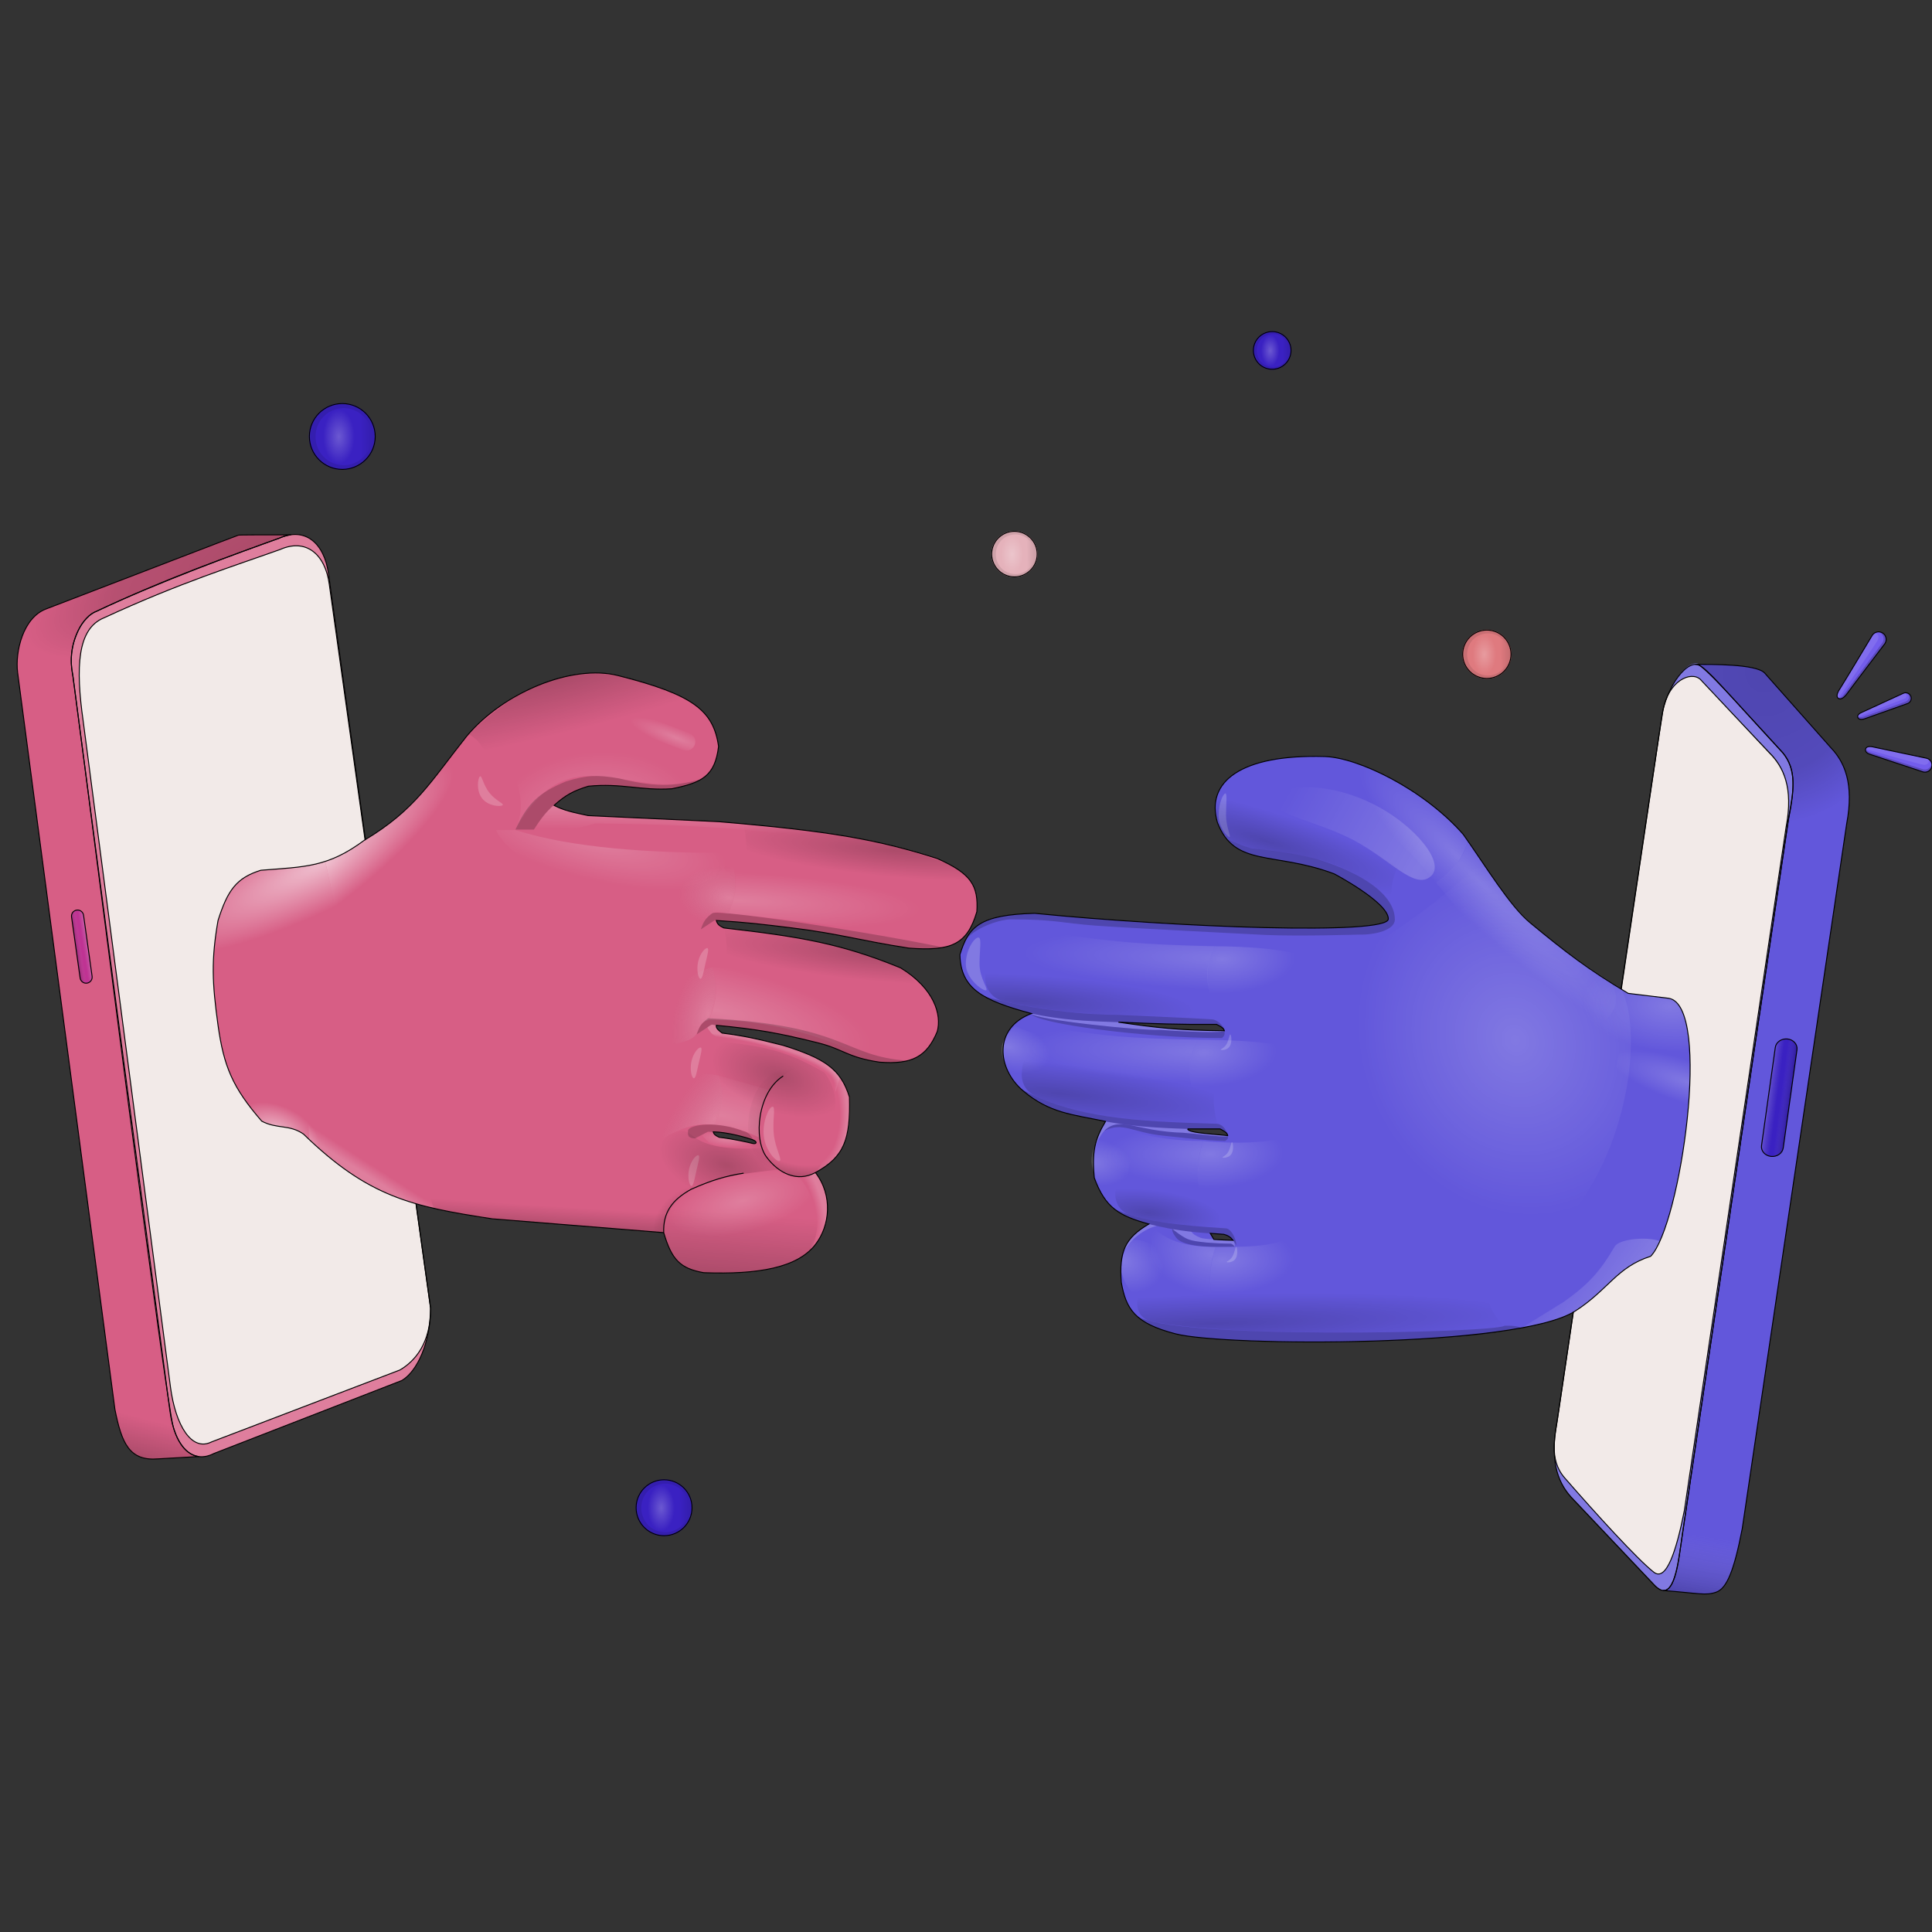 <svg width="2048" height="2048" viewBox="0 0 2048 2048" fill="none" xmlns="http://www.w3.org/2000/svg">
<rect x="0" y="0" width="2048" height="2048" fill="#333333" stroke="none"/>
<g clip-path="url(#clip0)">
<path d="M441.061 1276.04L456.368 1386.15L456.368 1386.3L440.933 1276C440.976 1276.01 441.019 1276.02 441.061 1276.04Z" fill="#D75E85"/>
<path d="M387.393 889.976L348.277 608.599C344.518 580.642 329.165 563.732 307.776 566.951L308.092 566.951C305.977 567.26 303.71 567.753 301.369 568.47C299.638 569.025 297.876 569.704 296.083 570.512C289.565 572.892 282.713 575.363 275.538 577.951L275.537 577.951L275.532 577.953C269.085 580.279 262.376 582.698 255.414 585.23C209.647 602.212 148.326 626.113 102.188 648.105C101.892 648.195 101.594 648.297 101.293 648.413L100.415 648.827C99.359 649.324 98.309 649.921 97.271 650.609C91.726 654.453 86.088 661.507 83.005 668.198C78.993 676.905 72.254 692.684 77.478 717.587C84.022 767.066 93.932 843.881 105.129 930.663L105.129 930.666C136.214 1171.6 177.21 1489.35 183.584 1512.27C188.043 1528.31 197.176 1542.15 210.62 1543.99L210.387 1544.01C215.634 1544.71 221.165 1543.63 226.705 1540.78L426.071 1463.32C439.657 1455.25 451.92 1432.4 455.392 1402.95C451.394 1429.47 437.506 1444.33 423.863 1452.27L224.324 1528.46C203.115 1539.13 186.124 1511.08 180.705 1470.36L88.182 764.378C80.126 707.785 81.768 666.558 110.068 654.997C174.935 625.014 225.007 607.609 267.264 592.92L267.266 592.919C277.618 589.321 287.501 585.886 297.017 582.468C324.43 570.351 344.757 587.433 349.055 619.413L386.953 890.241C387.1 890.153 387.247 890.065 387.393 889.976Z" fill="#D75E85"/>
<path d="M456.531 1387.46L349.055 619.414C344.757 587.433 324.43 570.352 297.017 582.469C248.653 599.836 190.827 617.669 110.069 654.997C81.768 666.559 80.126 707.786 88.182 764.379L180.705 1470.36C186.125 1511.08 203.116 1539.13 224.324 1528.46L423.863 1452.27C439.963 1442.9 456.402 1423.9 456.531 1387.46Z" fill="#F2EAE8"/>
<path d="M18.652 712.697L121.81 1493.9C129.004 1530.41 137.389 1549 167.745 1546.44L210.62 1543.99C197.176 1542.15 188.043 1528.31 183.584 1512.27C174.914 1481.09 102.188 904.436 77.478 717.587C72.254 692.684 78.993 676.906 83.005 668.198C87.017 659.49 95.359 650.167 102.188 648.106C164.317 618.492 253.976 585.416 296.116 570.434C300.292 568.577 304.422 567.487 308.092 566.951C274.174 566.951 254.141 567.03 252.835 567.269C251.529 567.508 130.048 614.418 48.623 645.617C24.566 654.835 15.934 690.494 18.652 712.697Z" fill="#D75E85"/>
<path fill-rule="evenodd" clip-rule="evenodd" d="M81.316 964.736C84.827 964.244 88.072 966.691 88.564 970.202L97.633 1034.92C98.125 1038.44 95.678 1041.68 92.167 1042.17C88.656 1042.66 85.411 1040.22 84.919 1036.71L75.85 971.984C75.358 968.473 77.805 965.228 81.316 964.736Z" fill="#BF3393"/>
<path fill-rule="evenodd" clip-rule="evenodd" d="M1647.45 1534.09C1647.47 1535.49 1647.53 1536.89 1647.63 1538.27C1648.21 1548.36 1651.1 1557.96 1658.62 1566.61C1690.97 1603.82 1736.14 1653.41 1753.16 1666.63C1766.18 1676.73 1776.88 1644.89 1785.47 1601.32L1893.38 876.464C1895.82 863.677 1896.48 852.74 1895.8 843.304C1894.46 821.191 1885.85 807.191 1875.51 796.959L1802.36 720.058C1802.25 719.973 1802.13 719.889 1802.01 719.808C1793.66 712.929 1776.56 718.644 1767.48 738.062L1767.47 738.075C1776.27 716.133 1791.56 698.81 1801.53 704.278C1800.91 704.278 1800.31 704.279 1799.73 704.279C1799.47 704.28 1799.21 704.28 1798.95 704.28C1805.21 705.474 1818.61 720.168 1835.1 738.25C1838.87 742.388 1842.81 746.703 1846.86 751.075C1865.99 771.735 1884.63 792.242 1890.34 798.618C1903.06 815.118 1902.64 833.731 1896.65 864.805C1896.42 865.801 1896.19 866.8 1896.02 867.797L1895.9 868.608C1895.83 868.951 1895.76 869.296 1895.69 869.642L1783.07 1628.53C1782.94 1629.46 1782.81 1630.4 1782.68 1631.35C1779.38 1655.49 1775.32 1685.24 1764.08 1686C1760.98 1685.63 1757.77 1683.31 1754.66 1680.39L1667.7 1588.53C1656.42 1577.02 1647.24 1560.85 1647.45 1534.09ZM1797.49 704.281C1797.95 704.281 1798.44 704.281 1798.95 704.28C1798.41 704.177 1797.92 704.175 1797.49 704.281Z" fill="#6257DB"/>
<path d="M1893.38 876.466L1785.47 1601.32C1776.88 1644.89 1766.18 1676.73 1753.16 1666.63C1736.14 1653.41 1690.97 1603.82 1658.62 1566.61C1641.04 1546.39 1648.77 1520.88 1652.13 1496.39C1652.13 1496.39 1757.01 785.175 1762.75 753.293C1768.49 721.412 1792.45 711.084 1802.44 720.183L1875.59 798.061C1890.21 812.543 1901.38 834.57 1893.38 876.466Z" fill="#F2EAE8"/>
<path d="M1846.87 1620.3L1957.55 873.271C1965.67 830.079 1954.97 807.492 1940.86 792.699L1870.31 713.105C1860.93 704.081 1816.51 704.264 1798.95 704.281C1798.41 704.178 1797.92 704.176 1797.49 704.282C1797.95 704.282 1798.44 704.282 1798.95 704.281C1806.64 705.748 1825.12 727.601 1846.86 751.076C1865.99 771.736 1884.63 792.243 1890.34 798.619C1903.7 815.958 1902.56 835.63 1895.69 869.643L1783.07 1628.53C1779.6 1653.77 1775.55 1686.95 1763.12 1686C1800.98 1688.93 1807.97 1691.67 1819.2 1687.79C1830.42 1683.9 1838.17 1665.23 1846.87 1620.3Z" fill="#6257DB"/>
<path fill-rule="evenodd" clip-rule="evenodd" d="M1894.81 1101.36C1888.46 1100.68 1882.67 1104.7 1881.88 1110.35L1867.3 1214.38C1866.51 1220.02 1871.01 1225.15 1877.36 1225.83C1883.72 1226.51 1889.51 1222.48 1890.3 1216.84L1904.88 1112.81C1905.67 1107.16 1901.16 1102.04 1894.81 1101.36Z" fill="#3A21C2"/>
<path fill-rule="evenodd" clip-rule="evenodd" d="M1471.68 974.052C1471.68 956.541 1414.27 926.3 1414.27 926.3C1350.37 902.335 1308.77 919.798 1290.49 871.818C1278.13 829.173 1314.44 799.421 1404.13 801.934C1439.64 802.93 1509.14 836.597 1551.1 884.488C1575.66 919.142 1600.37 960.346 1622.06 978.248C1660.63 1010.09 1682.93 1027.25 1725.95 1053L1768.94 1058.23C1815.21 1065.76 1781.45 1299.3 1749.77 1331.72C1713.86 1343.1 1704.62 1367.5 1669.72 1389.81C1608.31 1429.07 1298.15 1427.27 1246.4 1413.99C1202.31 1402.68 1193.66 1387.18 1188.62 1359.42C1186.24 1326.93 1192.19 1312.57 1217.85 1297.5C1186.25 1288.88 1171.68 1280.37 1159.98 1248.56C1157.5 1221.38 1160.17 1208.3 1171.89 1188.72C1136.42 1181.34 1112.58 1180.01 1084.62 1156.4C1056.66 1132.8 1052.81 1089.65 1093.4 1074.39C1041.51 1060.48 1018.25 1048.01 1017.57 1011.92C1026.58 982.142 1038.9 969.652 1096.82 968.16C1248.65 983.21 1471.68 991.564 1471.68 974.052ZM1297.88 1092.62C1249.26 1092.15 1225.77 1089.45 1185.6 1083.54L1186.13 1083.56C1225.37 1085.22 1247.54 1086.16 1289.67 1085.88C1295.96 1089.01 1297.17 1090.39 1297.88 1092.62ZM1301.4 1203.74C1277.38 1201.52 1259.91 1200.56 1258.89 1196.7H1293.48C1300.23 1200.38 1301.06 1201.69 1301.4 1203.74ZM1286.76 1313.85L1282.92 1307.38C1289.13 1307.85 1293.78 1308.17 1297.35 1308.45C1301.58 1309.55 1304.48 1311.38 1307.08 1314.76C1299.07 1314.51 1294.72 1314.36 1286.76 1313.85Z" fill="#6257DB"/>
<path fill-rule="evenodd" clip-rule="evenodd" d="M287.696 921.657C327.768 918.684 350.824 916.973 386.131 890.733C430.238 864.424 449.125 839.703 475.445 805.255C481.394 797.468 487.724 789.184 494.81 780.273C533.873 733.86 606.422 703.821 655.156 716.134C734.467 736.172 756.258 752.996 761.706 791.197C757.97 822.683 744.052 829.747 712.244 836.093C696.839 837.136 684.128 835.836 671.333 834.527C656.865 833.047 642.29 831.556 623.594 833.43C608.017 838.297 599.941 842.454 587.317 853.719C597.281 858.891 606.392 861.014 623.594 864.596L761.706 870.988C880.147 880.932 930.679 889.969 993.544 910.135C1029.82 926.145 1037.22 939.017 1035.5 966.448C1025.34 1000.95 1008.75 1008.53 963.432 1005.04C940.149 1001.41 923.176 998.053 907.265 994.903C886.747 990.841 867.995 987.128 839.756 983.651C808.638 979.819 791.182 977.695 759.321 975.746C760.487 979.816 762.521 981.394 767.226 983.651C848.561 992.927 891.776 1000.25 954.598 1025.96C990.45 1047.9 998.35 1075.7 993.544 1093.38C982.556 1120.06 966.882 1128.68 932.28 1125.92C912.178 1122.91 902.69 1118.79 892.851 1114.52C885.814 1111.46 878.597 1108.33 867.188 1105.47C825.361 1094.97 801.756 1090.86 759.321 1086.87C758.914 1089.77 760.876 1091.64 765.505 1095.11C788.289 1097.95 802.964 1101.26 830.232 1108.16C873.718 1121.83 891.125 1132.86 900.451 1162.97C901.589 1207.51 895.106 1226.25 864.379 1242.96C883.162 1267.32 879.75 1299.4 864.379 1319.22C845.283 1343.85 804.217 1351.18 746.055 1349.11C721.245 1344.75 711.943 1335.46 703.58 1306.64L521.62 1291.96C437.206 1279.05 390.617 1269.24 321.733 1202.18C313.743 1196.58 306.207 1195.49 298.465 1194.38C291.757 1193.41 284.895 1192.42 277.452 1188.46C246.616 1152.99 237.242 1130.49 231.127 1086.87C224.901 1042 223.812 1017.51 231.127 975.746C241.293 943.757 250.534 930.551 276.511 922.504C280.39 922.2 284.111 921.924 287.696 921.657ZM762.36 1205.58C758.484 1203.76 756.76 1202.6 756.047 1199.78C771.469 1200.06 792.028 1206.07 797.712 1208.12C803.396 1210.17 802.145 1213.2 797.712 1212.06C793.279 1210.93 776.05 1207.12 762.36 1205.58Z" fill="#D75E85"/>
<circle cx="1576.13" cy="693.546" r="26.124" fill="#DF7A7F"/>
<circle cx="1075.32" cy="587.358" r="24.603" fill="#E5B2BB"/>
<circle cx="703.935" cy="1598.26" r="30.148" fill="#3A21C2"/>
<circle cx="362.856" cy="462.683" r="35.4" fill="#3A21C2"/>
<circle cx="1348.59" cy="371.468" r="20.468" fill="#3A21C2"/>
<path fill-rule="evenodd" clip-rule="evenodd" d="M1995.92 671.168C1999.59 673.663 2000.53 678.654 1998.04 682.317C1998.04 682.317 1961.5 730.263 1959.01 733.926C1956.51 737.589 1952.1 742.559 1948.82 740.325C1945.54 738.092 1948.49 732.839 1950.99 729.176C1953.48 725.513 1984.78 673.283 1984.78 673.283C1987.27 669.62 1992.26 668.674 1995.92 671.168Z" fill="#735DEC"/>
<path fill-rule="evenodd" clip-rule="evenodd" d="M2025.54 738.042C2026.75 741.055 2025.3 744.485 2022.28 745.701L1977.33 761.709C1974.32 762.926 1970.4 763.126 1969.45 760.763C1968.49 758.401 1970.58 756.352 1973.59 755.135L2017.88 734.788C2020.89 733.572 2024.32 735.028 2025.54 738.042Z" fill="#735DEC"/>
<path fill-rule="evenodd" clip-rule="evenodd" d="M1977.58 793.99C1978.35 791.17 1982.27 790.857 1986.26 791.948L2042.46 803.809C2046.45 804.9 2048.8 809.018 2047.71 813.008C2046.62 816.998 2042.5 819.348 2038.51 818.257L1983.38 799.977C1979.39 798.886 1976.81 796.809 1977.58 793.99Z" fill="#735DEC"/>
<path d="M441.061 1276.04L456.368 1386.15L456.368 1386.3L440.933 1276C440.976 1276.01 441.019 1276.02 441.061 1276.04Z" fill="white" fill-opacity="0.2"/>
<path d="M387.393 889.976L348.277 608.599C344.518 580.642 329.165 563.732 307.776 566.951L308.092 566.951C305.977 567.26 303.71 567.753 301.369 568.47C299.638 569.025 297.876 569.704 296.083 570.512C289.565 572.892 282.713 575.363 275.538 577.951L275.537 577.951L275.532 577.953C269.085 580.279 262.376 582.698 255.414 585.23C209.647 602.212 148.326 626.113 102.188 648.105C101.892 648.195 101.594 648.297 101.293 648.413L100.415 648.827C99.359 649.324 98.309 649.921 97.271 650.609C91.726 654.453 86.088 661.507 83.005 668.198C78.993 676.905 72.254 692.684 77.478 717.587C84.022 767.066 93.932 843.881 105.129 930.663L105.129 930.666C136.214 1171.6 177.21 1489.35 183.584 1512.27C188.043 1528.31 197.176 1542.15 210.62 1543.99L210.387 1544.01C215.634 1544.71 221.165 1543.63 226.705 1540.78L426.071 1463.32C439.657 1455.25 451.92 1432.4 455.392 1402.95C451.394 1429.47 437.506 1444.33 423.863 1452.27L224.324 1528.46C203.115 1539.13 186.124 1511.08 180.705 1470.36L88.182 764.378C80.126 707.785 81.768 666.558 110.068 654.997C174.935 625.014 225.007 607.609 267.264 592.92L267.266 592.919C277.618 589.321 287.501 585.886 297.017 582.468C324.43 570.351 344.757 587.433 349.055 619.413L386.953 890.241C387.1 890.153 387.247 890.065 387.393 889.976Z" fill="white" fill-opacity="0.2"/>
<path d="M48.623 645.697C24.566 654.915 15.934 690.574 18.652 712.776L77.478 717.667C72.254 692.764 78.993 676.985 83.005 668.278C87.017 659.57 95.359 650.247 102.188 648.185C164.317 618.572 253.976 585.496 296.116 570.514C300.292 568.657 304.422 567.567 308.092 567.031C274.174 567.031 254.141 567.11 252.835 567.349C251.529 567.588 130.048 614.498 48.623 645.697Z" fill="url(#paint0_radial)"/>
<path d="M121.81 1493.98C129.003 1530.49 137.389 1549.08 167.745 1546.52L210.619 1544.07C197.176 1542.23 188.043 1528.39 183.584 1512.35L121.81 1493.98Z" fill="url(#paint1_linear)"/>
<path fill-rule="evenodd" clip-rule="evenodd" d="M81.316 964.816C84.827 964.324 88.072 966.771 88.564 970.282L97.633 1035C98.125 1038.52 95.678 1041.76 92.167 1042.25C88.656 1042.74 85.411 1040.3 84.919 1036.79L75.85 972.064C75.358 968.553 77.805 965.308 81.316 964.816Z" fill="url(#paint2_linear)"/>
<path fill-rule="evenodd" clip-rule="evenodd" d="M1647.45 1534.09C1647.47 1535.49 1647.53 1536.89 1647.63 1538.27C1648.21 1548.36 1651.1 1557.96 1658.62 1566.61C1690.97 1603.82 1736.14 1653.41 1753.16 1666.63C1766.18 1676.73 1776.88 1644.89 1785.47 1601.32L1893.38 876.464C1895.82 863.676 1896.48 852.74 1895.8 843.303C1894.46 821.19 1885.85 807.191 1875.51 796.959L1802.36 720.058C1802.25 719.972 1802.13 719.889 1802.01 719.808C1793.66 712.929 1776.56 718.644 1767.48 738.062L1767.47 738.075C1776.27 716.133 1791.56 698.809 1801.53 704.277C1800.91 704.278 1800.31 704.278 1799.73 704.279C1799.47 704.279 1799.21 704.28 1798.95 704.28C1805.21 705.474 1818.61 720.168 1835.1 738.25C1838.87 742.388 1842.81 746.703 1846.86 751.075C1865.99 771.735 1884.63 792.242 1890.34 798.618C1903.06 815.118 1902.64 833.731 1896.65 864.805C1896.42 865.801 1896.19 866.8 1896.02 867.796L1895.9 868.608C1895.83 868.951 1895.76 869.296 1895.69 869.642L1783.07 1628.53C1782.94 1629.46 1782.81 1630.4 1782.68 1631.35C1779.38 1655.49 1775.32 1685.24 1764.08 1686C1760.98 1685.63 1757.77 1683.31 1754.66 1680.39L1667.7 1588.53C1656.42 1577.02 1647.24 1560.85 1647.45 1534.09ZM1797.49 704.281C1797.95 704.281 1798.44 704.28 1798.95 704.28C1798.41 704.176 1797.92 704.174 1797.49 704.281Z" fill="white" fill-opacity="0.2"/>
<path d="M1846.87 1620.38C1838.17 1665.31 1830.42 1683.98 1819.2 1687.86C1807.97 1691.75 1800.98 1689 1763.12 1686.08C1775.55 1687.03 1779.6 1653.85 1783.07 1628.61L1846.87 1620.38Z" fill="url(#paint3_linear)"/>
<path d="M1870.31 713.184C1860.93 704.159 1816.51 704.342 1798.95 704.359C1798.41 704.256 1797.92 704.254 1797.49 704.36C1797.95 704.36 1798.44 704.36 1798.95 704.359C1806.64 705.826 1825.12 727.679 1846.86 751.154C1865.99 771.814 1884.63 792.321 1890.34 798.697C1903.7 816.036 1902.56 835.708 1895.69 869.721L1957.55 873.349C1965.67 830.158 1954.97 807.57 1940.86 792.777L1870.31 713.184Z" fill="url(#paint4_radial)"/>
<path fill-rule="evenodd" clip-rule="evenodd" d="M1894.81 1101.44C1888.46 1100.76 1882.67 1104.78 1881.88 1110.43L1867.3 1214.46C1866.51 1220.1 1871.01 1225.23 1877.36 1225.91C1883.72 1226.59 1889.51 1222.56 1890.3 1216.92L1904.88 1112.89C1905.67 1107.24 1901.16 1102.12 1894.81 1101.44Z" fill="url(#paint5_linear)"/>
<path d="M252.23 1154.67C258.61 1165.29 265.015 1174.14 277.445 1188.53C290.28 1195.85 310.795 1193.39 321.729 1202.26C333.527 1213.87 344.795 1223.9 356.033 1232.62L326.064 1177.84C293.967 1165.89 278.058 1161.05 252.23 1154.67Z" fill="url(#paint6_radial)"/>
<path d="M487.734 1286.47L326.06 1177.82L327.86 1208.16C370.054 1248.78 411.961 1274.48 487.734 1286.47Z" fill="url(#paint7_radial)"/>
<path d="M433.281 904.277C401.996 925.389 373.803 959.747 357.138 969.129L344.768 913.168C352.259 910.834 367.289 905.049 385.986 890.789C398.265 883.524 410.85 875.44 424.619 863.18C447.816 840.788 460.202 826.27 481.404 797.56L498.87 838.1L433.281 904.277Z" fill="url(#paint8_radial)"/>
<path d="M226.578 1011.59L357.163 969.179L344.777 913.185C334.401 918.064 303.795 921.197 276.479 922.577C248.063 931.434 240.471 946.83 231.118 975.827L231.059 976.186C228.932 988.987 227.656 996.668 226.578 1011.59Z" fill="url(#paint9_radial)"/>
<path d="M747.841 1021.1C745.8 1030.09 744.55 1038.05 742.41 1037.57C740.269 1037.08 738.048 1028.33 740.088 1019.34C742.129 1010.36 747.659 1004.54 749.799 1005.02C751.94 1005.51 749.882 1012.12 747.841 1021.1Z" fill="white" fill-opacity="0.2"/>
<path d="M740.797 1126.52C738.757 1135.51 737.507 1143.47 735.366 1142.99C733.225 1142.5 731.004 1133.75 733.044 1124.76C735.085 1115.78 740.615 1109.95 742.755 1110.44C744.896 1110.93 742.838 1117.54 740.797 1126.52Z" fill="white" fill-opacity="0.2"/>
<path d="M738.29 1240.69C736.249 1249.68 734.999 1257.64 732.859 1257.16C730.718 1256.67 728.497 1247.92 730.537 1238.93C732.578 1229.95 738.108 1224.12 740.248 1224.61C742.389 1225.1 740.331 1231.71 738.29 1240.69Z" fill="white" fill-opacity="0.2"/>
<path d="M747.892 774.433C666.479 751.72 573.259 743.962 546.213 822.627C551.537 842.255 556.323 855.987 546.213 879.723C604.392 774.433 667.83 851.925 743.205 824.999C752.891 821.539 775.549 782.149 747.892 774.433Z" fill="url(#paint10_radial)" fill-opacity="0.2"/>
<path d="M826.021 1239.77C790.347 1243.75 739.703 1247.57 712.489 1278.22C695.363 1268.54 688.262 1217.81 707.852 1203.83C743.383 1185.48 714.944 1222.32 807.745 1217C809.073 1220.1 811.54 1229.52 826.021 1239.77Z" fill="url(#paint11_radial)" fill-opacity="0.2" style="mix-blend-mode:overlay"/>
<path d="M711.832 1278.08C704.878 1287.77 704.008 1294.41 703.588 1306.7C577.465 1296.27 521.879 1294.87 459.733 1281.07L448.08 1242.72L711.832 1278.08Z" fill="url(#paint12_linear)"/>
<path d="M856.051 1327.86C834.303 1344.46 804.518 1350.18 746.096 1349.21C728.538 1345.89 711.774 1339.64 703.597 1306.68C703.13 1296.85 706.098 1287.86 712.673 1278.45L852.254 1248.89C872.649 1269.58 868.837 1318.1 856.051 1327.86Z" fill="url(#paint13_linear)"/>
<path d="M723.994 1318.2C749.509 1324.84 764.529 1326.03 792.31 1324.69C812.387 1324.17 824.741 1323.32 832.304 1322.52C839.89 1321.72 861.159 1313.2 862.12 1305.71C866.648 1277.9 858.515 1262.84 847.149 1247.5C839.836 1247.5 830.156 1242.79 825.99 1239.79C812.832 1240.97 786.766 1244.53 786.766 1244.53C786.766 1244.53 752.318 1249.92 734.323 1258.01C704.792 1276.19 691.238 1311.65 723.994 1318.2Z" fill="url(#paint14_radial)"/>
<path d="M753.213 1252.17C753.213 1252.17 700.701 1246.84 691.865 1302.89C691.715 1303.84 691.579 1304.78 691.458 1305.71L703.532 1306.67C704.468 1264.38 753.213 1252.17 753.213 1252.17Z" fill="url(#paint15_radial)"/>
<path d="M864.406 1243.06C858.267 1245.93 854.053 1247.46 847.125 1247.46C867.656 1274.98 864.406 1287.92 859.754 1324.5C877.204 1307.98 885.797 1271.81 864.406 1243.06Z" fill="url(#paint16_radial)"/>
<path d="M756.044 1199.82C749.442 1199.31 750.336 1199.55 743.935 1203.07C764.806 1228.95 769.101 1207.35 803.927 1219.87L801.297 1211.86C798.103 1213.78 797.012 1210.38 762.339 1205.65C757.863 1203.66 756.565 1202.08 756.044 1199.82Z" fill="url(#paint17_radial)"/>
<path d="M815.933 1155.59L761.407 1140.11C767.334 1159.56 767.351 1168.25 757.978 1192.28C776.806 1194.14 787.112 1197.83 805.017 1205.91C802.693 1190.12 808.698 1164.41 815.933 1155.59Z" fill="url(#paint18_radial)" fill-opacity="0.2"/>
<path d="M758.01 1192.25C736.936 1190.51 724.633 1194.61 702.206 1206.93C706.583 1182.94 707.136 1170.95 702.206 1154.04C732.256 1136.27 744.596 1136.77 761.5 1140.14C768.485 1162.63 765.698 1171.7 758.01 1192.25Z" fill="url(#paint19_radial)"/>
<path d="M866.402 1199.66C814.575 1187.46 807.15 1166.23 748.591 1163.77C755.566 1145.48 756.813 1127.96 755.09 1102.95C813.906 1109.65 831.42 1113.06 872.725 1136.21C875.432 1136.01 903.708 1178.69 866.402 1199.66Z" fill="url(#paint20_radial)" fill-opacity="0.2" style="mix-blend-mode:overlay"/>
<path d="M750.488 1199.65L736.774 1206.76C729.605 1206.41 728.863 1204.05 729.338 1198.63C729.924 1191.94 760.419 1187.78 788.183 1199.17C791.319 1199.65 794.79 1201.42 798.619 1208.39C779.474 1202.95 771.196 1199.94 750.488 1199.65Z" fill="black" fill-opacity="0.2"/>
<path d="M839.757 1246.34C820.144 1240.46 808.493 1223.93 806.436 1212.47C833.255 1228.53 848.231 1232.34 881.933 1230.91C868.978 1241.93 854.516 1250.77 839.757 1246.34Z" fill="url(#paint21_radial)"/>
<path d="M805.932 1184.13C796.631 1233.53 837.45 1245.63 837.45 1245.63C837.45 1245.63 784.506 1242.25 794.266 1180.34C803.102 1124.3 854.017 1127.8 854.017 1127.8C854.017 1127.8 809.485 1140.41 805.932 1184.13Z" fill="url(#paint22_radial)"/>
<path d="M759.288 1098.81C754.125 1096.53 752.404 1093.03 749.735 1089.17C753.229 1086.46 754.217 1085.19 759.288 1086.96C758.999 1089.87 760.654 1091.55 765.504 1095.19L778.971 1097.03C819.264 1104.36 871.885 1115.31 890.318 1141.69L885.932 1157.34C882.823 1143.18 873.593 1136.56 861.718 1128.68C824.799 1110.4 805.533 1106.78 759.288 1098.81Z" fill="url(#paint23_radial)" fill-opacity="0.2"/>
<path d="M900.563 1163.14C902.178 1196.31 900.563 1223.09 864.388 1243.06C881.367 1222.73 889.649 1189.84 883.787 1163.14L872.615 1125.71C888.593 1136.22 894.85 1146 900.563 1163.14Z" fill="url(#paint24_radial)" fill-opacity="0.2"/>
<path d="M820.29 1202.78C822.01 1217.81 829.935 1230.34 826.114 1230.78C822.293 1231.22 811.381 1219.39 809.661 1204.36C807.941 1189.34 814.994 1173.59 818.816 1173.15C822.637 1172.72 818.57 1187.75 820.29 1202.78Z" fill="white" fill-opacity="0.2"/>
<path d="M934.15 1071.64C932.555 1070.85 930.914 1070.22 929.346 1069.38C883.006 1044.62 808.239 1025.45 755.097 1025.45C761.024 1044.91 761.041 1056.8 751.668 1080.84C801.362 1080.84 855.732 1090.88 918.189 1120.59C920.345 1121.61 922.681 1122.4 925.048 1122.71C972.574 1129.01 953.063 1080.94 934.15 1071.64Z" fill="url(#paint25_radial)" fill-opacity="0.2"/>
<path d="M751.581 1080.82C731.75 1087.64 751.581 1101.41 711.641 1106.98L711.641 1054.1C719.749 1039.43 750.096 1025.1 755.071 1025.5C762.057 1047.99 759.269 1060.27 751.581 1080.82Z" fill="url(#paint26_radial)"/>
<path d="M949.496 1089.58C867.367 1073.37 854.138 1051.37 762.191 1044.49C771.748 1026.54 772.387 1008.94 767.81 983.551C860.478 994.737 888.179 999.494 954.641 1025.97C958.868 1025.97 1006.38 1071.2 949.496 1089.58Z" fill="url(#paint27_radial)" fill-opacity="0.2" style="mix-blend-mode:overlay"/>
<path d="M753.169 1086.87L738.535 1096.52C741.126 1088.63 743.369 1084.64 750.678 1079.39C899.258 1086.87 892.95 1119.79 962.485 1124.38C949.55 1127 947.516 1126.03 932.198 1126.03C919.031 1123.68 907.282 1121.86 895.339 1115.68C866.514 1100.74 782.543 1088.38 759.302 1086.96C756.107 1086.91 755.507 1085.32 753.169 1086.87Z" fill="black" fill-opacity="0.2"/>
<path d="M757.587 975.507L742.953 985.159C745.543 977.267 747.787 973.285 755.096 968.035C760.836 963.911 907.271 985.363 1000.36 1004.3C986.525 1006.58 974.857 1006.16 960.439 1004.67C886.812 991.25 841.787 980.812 757.587 975.507Z" fill="black" fill-opacity="0.2"/>
<path d="M975.382 942.446C893.307 922.256 863.581 922.489 775.849 912.901C781.776 932.356 781.792 944.253 772.419 968.29C855.691 977.23 875.601 979.232 965.144 993.947C990.643 998.137 1014.8 952.142 975.382 942.446Z" fill="url(#paint28_radial)" fill-opacity="0.2"/>
<path d="M1005.36 981.538C923.229 965.325 874.694 941.19 782.747 934.312C792.304 916.359 792.943 898.76 788.366 873.369C885.018 880.135 947.18 893.21 1010.68 918.002C1032.12 926.372 1048.27 975.582 1005.36 981.538Z" fill="url(#paint29_radial)" fill-opacity="0.2" style="mix-blend-mode:overlay"/>
<path d="M768.135 904.114C689.84 904.114 607.084 899.189 546.523 879.953H526.052C526.052 884.282 546.802 914.197 593.506 930.984C640.21 947.772 768.135 949.952 768.135 949.952V904.114Z" fill="url(#paint30_radial)"/>
<path d="M586.955 853.503C579.311 860.377 573.772 866.83 566.008 879.483C593.159 882.801 606.839 879.929 630.61 872.878C771.539 874.143 850.943 883.141 993.094 910.033C888.97 874.587 748.051 870.072 623.555 864.634C605.767 861.052 594.62 857.943 586.955 853.503Z" fill="url(#paint31_linear)" fill-opacity="0.2"/>
<path d="M772.301 968.762C744.238 961.918 759.212 975.157 716.498 1001.12L716.498 948.23C733.89 917.714 747.675 912.453 775.791 913.442C782.776 935.927 779.989 948.21 772.301 968.762Z" fill="url(#paint32_radial)"/>
<path d="M565.986 879.364H546.373C559.553 850.864 571.645 840.163 599.739 828.412C621.686 821.548 633.976 821.219 655.89 825.055C692.163 833.989 713.554 834.385 744.222 825.645C719.016 838.977 701.567 837.945 668.609 834.165C645.177 832.011 632.224 832.488 623.617 833.515C615.016 836.073 611.344 837.84 607.343 839.71C587.478 850.91 578.442 859.614 565.986 879.364Z" fill="black" fill-opacity="0.2"/>
<path d="M671.742 754.495L730.894 777.171C735.845 779.069 738.32 784.622 736.422 789.573V789.573C734.524 794.524 728.972 796.999 724.021 795.101L664.868 772.425L671.742 754.495Z" fill="url(#paint33_radial)"/>
<path d="M518.719 840.345C525.341 848.78 534.812 851.945 532.703 853.601C530.594 855.256 517.705 854.775 511.082 846.34C504.46 837.906 506.611 824.711 508.72 823.055C510.829 821.4 512.096 831.91 518.719 840.345Z" fill="white" fill-opacity="0.2"/>
<path d="M708.121 798.065C641.879 757.359 597.319 758.856 516.332 835.691C525.889 817.738 515.446 787.512 496.504 778.112C554.954 725.287 610.636 688.973 713.441 734.529C751.962 751.599 717.922 804.088 708.121 798.065Z" fill="url(#paint34_radial)" fill-opacity="0.2" style="mix-blend-mode:overlay"/>
<path d="M1594.68 1405.41C1594.68 1405.41 1606.32 1404.47 1612.78 1407.7L1592.56 1410.98C1554.05 1422.62 1285.71 1427.91 1240.51 1412.46C1239.77 1413.72 1211.89 1402.97 1204.56 1394.6C1238.66 1420.34 1582.61 1413.11 1594.68 1405.41Z" fill="black" fill-opacity="0.2"/>
<path d="M1299.35 1302.1C1304.45 1302.1 1310.48 1312.35 1310.48 1319.98C1306.46 1313.27 1303.82 1310.26 1297.33 1308.51C1267.01 1306.31 1249.78 1305.47 1217.86 1297.57C1198.66 1292.25 1188.79 1287.88 1180.55 1281.07C1208.31 1294.76 1251.6 1299.12 1299.35 1302.1Z" fill="black" fill-opacity="0.2"/>
<path d="M1308.87 1321.51C1309.15 1319.23 1308.86 1317.81 1307.08 1314.85C1294.09 1314.53 1276.11 1313.56 1272.45 1312.05C1267.4 1309.95 1264.74 1308.28 1262.85 1305.71C1255.08 1304.85 1250.75 1304.26 1243.05 1302.96C1243.05 1302.96 1251.83 1310.26 1258.39 1313.23C1269.66 1318.33 1304.92 1318.33 1304.92 1318.33C1306.82 1319.01 1307.57 1319.88 1308.87 1321.51Z" fill="white" fill-opacity="0.2"/>
<path d="M1226.01 1299.54L1217.86 1297.57C1200.89 1307.79 1194.11 1316 1190.56 1327.89C1198.22 1313.23 1213.13 1302.77 1226.01 1299.54Z" fill="white" fill-opacity="0.2"/>
<path d="M1249.35 1314.47C1260.37 1322.15 1286.19 1322.3 1308.87 1321.51C1307.69 1320.07 1306.96 1319.04 1304.91 1318.33C1294.97 1318.21 1289.21 1317.97 1279.06 1317.17C1266.73 1315.76 1260.71 1315.2 1254.21 1310.97C1250.31 1308.83 1244.13 1303.79 1243.05 1302.95C1241.15 1303.72 1245.8 1312 1249.35 1314.47Z" fill="black" fill-opacity="0.2"/>
<path d="M1170.27 1198.95C1184.48 1184.74 1200.21 1195.27 1232.47 1199.03C1237.32 1199.6 1245.97 1200.66 1253.17 1200.66C1274.9 1202.29 1301.17 1206.6 1301.42 1203.85C1302.07 1207.55 1301.49 1207.22 1298.72 1209.47C1271.09 1208.49 1258.31 1206.36 1232.47 1203.79C1201.02 1200.66 1189.62 1188.59 1170.27 1198.95Z" fill="black" fill-opacity="0.2"/>
<path d="M1257.61 1196.6L1259.13 1196.66C1258.4 1196.63 1259.13 1199.35 1269.71 1200.67C1280.52 1202.02 1283.96 1202.27 1301.41 1203.82C1301.41 1206.46 1280.43 1202.84 1253.3 1200.67C1229.16 1200.1 1211.91 1195.15 1198.76 1192.84C1196.23 1192.53 1193.63 1192.19 1190.92 1191.8C1177.54 1190.8 1168.86 1195.36 1160.5 1216.46C1163.84 1200.72 1168.78 1195.14 1171.9 1188.78C1179.03 1190 1185.22 1190.99 1190.92 1191.8C1193.37 1191.98 1195.97 1192.35 1198.76 1192.84C1216.2 1194.99 1230.63 1195.55 1257.61 1196.6Z" fill="white" fill-opacity="0.2"/>
<path d="M1171.94 1188.78C1126.13 1180.32 1105.81 1176.16 1082.14 1154.18C1138.47 1185.19 1202.39 1188.78 1290.07 1191.24C1294.95 1191.61 1299.6 1196.1 1301.64 1203.85C1300.6 1199.92 1296.21 1198.39 1293.49 1196.78C1221.23 1197.82 1182.38 1190.7 1171.94 1188.78Z" fill="black" fill-opacity="0.2"/>
<path d="M1093.23 1074.5C1126.04 1080.97 1146.85 1082.37 1185.49 1083.47C1203.44 1086.25 1214.15 1087.8 1236.15 1089.97C1260.08 1091.95 1273.64 1092.35 1297.88 1092.7C1297.88 1095.3 1257.33 1093.86 1230.19 1091.7C1209.61 1092.81 1097.01 1080.96 1093.23 1074.5Z" fill="white" fill-opacity="0.2"/>
<path d="M1093.23 1074.5C1097.01 1080.96 1209.61 1092.81 1230.19 1091.7C1257.33 1093.86 1297.93 1095.19 1297.93 1092.59C1298.59 1096.28 1298.01 1098.1 1295.24 1100.35C1213.09 1100.58 1095.39 1084.48 1093.23 1074.5Z" fill="black" fill-opacity="0.2"/>
<path d="M1185.65 1083.6C1136.87 1082 1088.74 1079.69 1042.62 1055.95C1112.7 1076.01 1185.65 1076.01 1185.65 1076.01C1185.65 1076.01 1266.38 1079.2 1284.47 1080.52C1292.14 1081.08 1298.95 1090.28 1297.88 1092.71C1297.14 1089.85 1294.17 1088.25 1289.68 1085.95C1253.99 1086.35 1220.3 1085.04 1185.65 1083.6Z" fill="black" fill-opacity="0.2"/>
<path d="M1791.21 1115.3C1764.85 1113.48 1747.89 1112.2 1723.56 1105.83C1717.69 1104.29 1707.95 1141.18 1717.69 1150.95C1735.1 1168.42 1770.45 1172.21 1789.32 1177.26C1791.28 1154.62 1791.74 1141.1 1791.21 1115.3Z" fill="url(#paint35_radial)"/>
<path d="M1075.92 1087.43C1094.31 1097.4 1124.81 1101.03 1124.81 1101.03C1116.14 1122.64 1112.82 1135.52 1119.64 1154.37C1119.64 1154.37 1076.36 1145.83 1072.04 1139.37C1056.96 1116.8 1058.32 1104.58 1075.92 1087.43Z" fill="url(#paint36_radial)" fill-opacity="0.2"/>
<path d="M1169.68 1205.23L1204.56 1213.79C1195.89 1235.4 1193.19 1246.75 1200.01 1265.61L1169.68 1258.76C1154.56 1249.14 1151.43 1213.79 1169.68 1205.23Z" fill="url(#paint37_radial)" fill-opacity="0.2"/>
<path d="M1235.29 1337.3C1235.29 1347.03 1222.37 1372.94 1213.01 1372.94C1200.87 1372.12 1195.06 1369.13 1188.31 1347.76C1188.31 1337.18 1192.85 1314.21 1202.44 1314.21C1219.22 1314.21 1235.29 1327.58 1235.29 1337.3Z" fill="url(#paint38_radial)" fill-opacity="0.2"/>
<path d="M1038.33 1021.85C1038.33 1037.33 1048.91 1049.87 1044.9 1049.87C1040.89 1049.87 1023.81 1037.33 1023.81 1021.85C1023.81 1006.37 1032.99 993.822 1037 993.822C1041.01 993.822 1038.33 1006.37 1038.33 1021.85Z" fill="white" fill-opacity="0.2"/>
<path d="M1299.65 864.143C1299.65 876.885 1305.38 887.215 1303.21 887.215C1301.04 887.215 1291.79 876.885 1291.79 864.143C1291.79 851.4 1296.76 841.07 1298.93 841.07C1301.1 841.07 1299.65 851.4 1299.65 864.143Z" fill="white" fill-opacity="0.2"/>
<path d="M1310 1333.9C1307.51 1338.33 1301.38 1338.47 1300.4 1337.92C1299.42 1337.37 1303.97 1336.34 1306.46 1331.91C1308.96 1327.48 1309.52 1321.13 1310.5 1321.68C1311.48 1322.23 1312.49 1329.47 1310 1333.9Z" fill="white" fill-opacity="0.2"/>
<path d="M1305.55 1222.99C1303.06 1227.42 1296.93 1227.56 1295.95 1227.01C1294.98 1226.46 1299.52 1225.43 1302.02 1221C1304.51 1216.57 1305.07 1210.22 1306.05 1210.77C1307.03 1211.32 1308.04 1218.56 1305.55 1222.99Z" fill="white" fill-opacity="0.2"/>
<path d="M1303.75 1108.82C1301.26 1113.25 1295.13 1113.39 1294.15 1112.84C1293.17 1112.29 1297.72 1111.26 1300.21 1106.83C1302.7 1102.4 1303.27 1096.05 1304.25 1096.6C1305.22 1097.15 1306.24 1104.39 1303.75 1108.82Z" fill="white" fill-opacity="0.2"/>
<path d="M1657.84 1379.93L1612.83 1407.74C1640.77 1401.72 1659.73 1398.34 1678.01 1384.21C1698.63 1370.64 1717.73 1341.13 1749.76 1331.8C1753.98 1326.93 1756.46 1322.8 1759.6 1315.7C1745.6 1310.4 1716.33 1313.42 1711.68 1321.31C1695.62 1348.57 1683.78 1361.36 1657.84 1379.93Z" fill="url(#paint39_linear)" fill-opacity="0.2"/>
<path d="M1516.44 929.142C1499.35 943.573 1473.77 911.004 1434.59 890.453C1395.42 869.902 1351.83 864.711 1350.73 849.21C1349.64 833.709 1401.75 824.041 1459.43 854.292C1498.6 874.843 1533.53 914.711 1516.44 929.142Z" fill="url(#paint40_radial)"/>
<path d="M1087.11 1012.87C1088.29 997.946 1101.84 987.133 1116.66 989.242C1178.74 998.078 1206.62 1001.27 1287.79 1003.05C1279.19 1021.48 1277.51 1033.26 1283.41 1058.37C1205.37 1059.73 1178.9 1056.94 1108.15 1044.71C1094.97 1042.43 1085.72 1030.47 1086.78 1017.14L1087.11 1012.87Z" fill="url(#paint41_radial)" fill-opacity="0.2"/>
<path d="M1044.95 1028.04C1046.13 1013.12 1059.67 1002.3 1074.48 1004.5C1141.86 1014.52 1189.71 1022.46 1271.3 1024.25C1262.7 1042.68 1261.02 1054.46 1266.92 1079.57C1187.6 1076.84 1126.26 1075.99 1063.32 1061.16C1051.29 1058.33 1043.45 1046.95 1044.43 1034.64L1044.95 1028.04Z" fill="url(#paint42_radial)" fill-opacity="0.2"/>
<path d="M1381.42 1070.75C1357.15 1058.38 1302.91 1058.38 1283.49 1058.38C1278.24 1037.07 1277.39 1024.77 1287.86 1003.05C1287.86 1003.05 1361.84 1002.72 1385.79 1015.43L1381.42 1070.75Z" fill="url(#paint43_radial)" fill-opacity="0.2"/>
<path d="M1328.16 899.384C1319.53 898.3 1311.35 893.516 1300.79 889.673C1317.96 914.407 1366.22 907.605 1414.22 926.447C1439.21 940.178 1467.82 957.96 1471.57 972.453C1473.28 979.085 1457.03 980.687 1442.4 982.13L1441.48 982.221C1402.17 984.771 1380.68 984.203 1341.53 983.408C1270.53 980.522 1233.88 980.291 1161.39 973.916L1096.48 968.164C1064.13 969.379 1035.92 973.068 1023.77 995.856C1036.94 981.21 1062.02 974.553 1071.48 974.553C1118.47 974.553 1126.01 978.586 1161.4 981.21C1196.79 983.833 1341.5 991.089 1341.5 991.089C1378.86 992.639 1441.55 990.673 1441.55 990.673C1456.85 991.089 1478.6 986.143 1478.6 974.731C1478.6 948.233 1443.04 925.458 1399.55 911.697C1380.69 905.73 1341.53 901.064 1328.16 899.384Z" fill="black" fill-opacity="0.2"/>
<path d="M1083.5 1133.09C1084.87 1115.78 1102.52 1104.76 1118.95 1110.35C1176.7 1130 1216.25 1134.19 1294.56 1135.91C1285.96 1154.34 1284.28 1166.12 1290.19 1191.23C1208.6 1188.99 1148.25 1185.54 1096.54 1161.28C1087.41 1157 1082.38 1147.28 1083.17 1137.24L1083.5 1133.09Z" fill="url(#paint44_radial)" fill-opacity="0.2"/>
<path d="M1361.8 1166.99C1352.44 1159.43 1273.83 1149.58 1263.87 1157.36C1259.74 1136.06 1258.65 1123.76 1268.25 1102.04C1268.25 1102.04 1353.41 1102.04 1366.18 1111.66C1360.29 1129.35 1359.82 1141.92 1361.8 1166.99Z" fill="url(#paint45_radial)" fill-opacity="0.2"/>
<path d="M1087.08 1113.55C1088.26 1098.57 1101.92 1087.74 1116.78 1089.95C1171.16 1098.03 1195.3 1100.82 1268.28 1102.02C1260.3 1120.5 1258.68 1132.29 1263.9 1157.35C1193.29 1159.22 1170.7 1156.82 1107.9 1145.4C1094.84 1143.02 1085.69 1131.11 1086.74 1117.87L1087.08 1113.55Z" fill="url(#paint46_radial)" fill-opacity="0.2"/>
<path d="M1707.73 1074.65C1717.06 1062.67 1714.08 1045.26 1701.43 1036.88C1614.02 979.004 1605.56 966.498 1556.22 891.872C1549.63 910.894 1542.88 920.681 1522.1 935.645C1576.89 1000.85 1573.63 1013.45 1670.87 1082.17C1682.09 1090.1 1697.55 1087.71 1705.99 1076.88L1707.73 1074.65Z" fill="url(#paint47_radial)" fill-opacity="0.2"/>
<path d="M1556.06 891.865C1542.01 871.059 1496.15 828.322 1434.37 807.998C1413.77 800.812 1393.36 800.804 1364.71 803.24C1346.01 806.162 1339.75 816.351 1330.63 846.791C1413.09 831.128 1470.63 870.717 1521.95 935.638C1539.68 923.352 1548.5 914.031 1556.06 891.865Z" fill="url(#paint48_radial)" fill-opacity="0.2"/>
<path d="M1656.95 1037.28C1660.88 1023.75 1676.88 1020.27 1688.61 1028.06C1704.61 1038.68 1720.07 1049.34 1725.96 1053.09C1735.94 1054.15 1741.39 1055.32 1768.22 1058.19C1786.27 1060.11 1790.85 1098.75 1791.14 1115.3C1701.04 1108.18 1696.31 1100.66 1667.36 1079.41C1652.32 1068.36 1652.91 1051.21 1656.95 1037.28Z" fill="url(#paint49_radial)" fill-opacity="0.2"/>
<path d="M1305.09 834.317C1387.96 846.179 1482.77 916.209 1482.77 916.209C1474.17 934.64 1472.49 946.417 1478.4 971.531C1471.71 936.334 1416.84 915.923 1395.04 910.384C1371.5 904.404 1338.08 901.168 1323.78 898.565C1318.51 897.604 1306.57 891.644 1300.71 889.639C1283.38 865.99 1284.84 845.834 1305.09 834.317Z" fill="url(#paint50_radial)" fill-opacity="0.2"/>
<path d="M1182.33 1263.94C1183.75 1246.01 1203.26 1235.26 1220.69 1239.68C1243.81 1245.54 1269.69 1246.85 1304.95 1246.85C1296.36 1265.28 1293.91 1277.01 1299.82 1302.12C1255.63 1299.25 1223.16 1295.88 1197.3 1287.66C1187.27 1284.47 1181.5 1274.42 1182.33 1263.94V1263.94Z" fill="url(#paint51_radial)" fill-opacity="0.2"/>
<path d="M1368.86 1255.87C1343.25 1271.31 1290.36 1264.89 1270.94 1264.89C1269.02 1245.08 1268.4 1233.09 1275.31 1209.57C1275.31 1209.57 1348.54 1217.06 1373.24 1200.55L1368.86 1255.87Z" fill="url(#paint52_radial)" fill-opacity="0.2"/>
<path d="M1170.99 1214.35C1171.71 1205.18 1177.43 1196.28 1186.6 1197.01C1202.55 1198.27 1223.93 1209.47 1275.27 1209.47C1269.79 1228.15 1268.44 1239.95 1270.89 1264.8C1235.45 1264.8 1217.17 1259.85 1203.19 1256.36C1186.04 1252.08 1169.22 1236.71 1170.61 1219.09L1170.99 1214.35Z" fill="url(#paint53_radial)" fill-opacity="0.2"/>
<path d="M1206.31 1368.88C1207.54 1353.32 1222.15 1342.42 1237.59 1344.7C1342.17 1360.18 1433.87 1341.07 1601.13 1350.39C1575.5 1367.48 1569.45 1378.92 1594.19 1405.53C1578.95 1413.03 1295.1 1418.74 1218.95 1400.2C1209.5 1397.9 1204.73 1388.79 1205.5 1379.09L1206.31 1368.88Z" fill="url(#paint54_radial)" fill-opacity="0.2"/>
<path d="M1380.07 1356.44C1354.99 1377.19 1303.14 1377.11 1284.1 1377.08C1282.2 1357.27 1281.57 1345.28 1288.31 1321.77C1331.06 1321.84 1360.09 1321.89 1384.28 1301.14L1380.07 1356.44Z" fill="url(#paint55_radial)" fill-opacity="0.2"/>
<path d="M1221.93 1300.92C1237.3 1316.25 1259.89 1321.79 1288.31 1321.79C1282.83 1340.46 1281.48 1352.27 1283.93 1377.11C1250.76 1377.11 1236.16 1366.11 1217.56 1356.24L1221.93 1300.92Z" fill="url(#paint56_radial)" fill-opacity="0.2"/>
<path d="M1718.47 1047.97C1631.53 992.98 1608.28 971.627 1570.09 912.412C1551.45 936.959 1437.75 1022.58 1417.24 1016.51C1399.32 1060.46 1440.39 1177.91 1452.44 1284.23C1456.32 1318.52 1667.95 1318.03 1667.95 1284.23C1728 1208.94 1740.94 1090.62 1718.47 1047.97Z" fill="url(#paint57_radial)"/>
<path fill-rule="evenodd" clip-rule="evenodd" d="M1576.13 719.749C1590.56 719.749 1602.26 708.053 1602.26 693.625C1602.26 679.198 1590.56 667.502 1576.13 667.502C1561.7 667.502 1550.01 679.198 1550.01 693.625C1550.01 708.053 1561.7 719.749 1576.13 719.749ZM1555.2 693.625C1555.25 681.707 1564.23 672.046 1576.13 671.417C1588.68 670.754 1599.34 681.064 1599.4 693.625C1599.46 706.241 1588.73 716.7 1576.13 716.035C1564.17 715.403 1555.14 705.601 1555.2 693.625Z" fill="black" fill-opacity="0.1"/>
<path d="M1555.2 693.625C1555.25 681.707 1564.23 672.046 1576.13 671.417C1593.5 678.643 1594.46 709.471 1576.13 716.035C1564.17 715.403 1555.14 705.601 1555.2 693.625Z" fill="url(#paint58_radial)" fill-opacity="0.25"/>
<path d="M1599.4 693.625C1599.46 706.241 1588.73 716.7 1576.13 716.035C1594.46 709.471 1593.5 678.643 1576.13 671.417C1588.68 670.754 1599.34 681.064 1599.4 693.625Z" fill="url(#paint59_linear)" fill-opacity="0.1"/>
<path fill-rule="evenodd" clip-rule="evenodd" d="M1075.32 612.041C1088.9 612.041 1099.92 601.026 1099.92 587.438C1099.92 573.85 1088.9 562.835 1075.32 562.835C1061.73 562.835 1050.71 573.85 1050.71 587.438C1050.71 601.026 1061.73 612.041 1075.32 612.041ZM1055.6 587.438C1055.65 576.213 1064.11 567.114 1075.32 566.522C1087.13 565.897 1097.18 575.608 1097.23 587.438C1097.28 599.319 1087.18 609.17 1075.32 608.543C1064.05 607.947 1055.55 598.716 1055.6 587.438Z" fill="black" fill-opacity="0.1"/>
<path d="M1055.6 587.438C1055.65 576.213 1064.11 567.114 1075.32 566.522C1091.68 573.328 1092.58 602.361 1075.32 608.543C1064.05 607.947 1055.55 598.716 1055.6 587.438Z" fill="url(#paint60_radial)" fill-opacity="0.25"/>
<path d="M1097.23 587.438C1097.28 599.319 1087.18 609.17 1075.32 608.543C1092.58 602.361 1091.68 573.328 1075.32 566.522C1087.13 565.897 1097.18 575.608 1097.23 587.438Z" fill="url(#paint61_linear)" fill-opacity="0.1"/>
<path fill-rule="evenodd" clip-rule="evenodd" d="M1348.59 392.016C1359.9 392.016 1369.06 382.852 1369.06 371.548C1369.06 360.244 1359.9 351.08 1348.59 351.08C1337.29 351.08 1328.12 360.244 1328.12 371.548C1328.12 382.852 1337.29 392.016 1348.59 392.016ZM1332.19 371.548C1332.23 362.21 1339.27 354.64 1348.59 354.147C1358.42 353.628 1366.78 361.706 1366.82 371.548C1366.87 381.432 1358.46 389.627 1348.59 389.106C1339.22 388.611 1332.15 380.931 1332.19 371.548Z" fill="black" fill-opacity="0.1"/>
<path d="M1332.19 371.548C1332.23 362.21 1339.27 354.64 1348.59 354.147C1362.2 359.809 1362.95 383.963 1348.59 389.106C1339.22 388.61 1332.15 380.931 1332.19 371.548Z" fill="url(#paint62_radial)" fill-opacity="0.25"/>
<path d="M1366.82 371.548C1366.87 381.432 1358.46 389.627 1348.59 389.106C1362.95 383.963 1362.2 359.809 1348.59 354.147C1358.42 353.628 1366.78 361.706 1366.82 371.548Z" fill="url(#paint63_linear)" fill-opacity="0.1"/>
<path fill-rule="evenodd" clip-rule="evenodd" d="M362.856 498.162C382.407 498.162 398.256 482.313 398.256 462.763C398.256 443.212 382.407 427.363 362.856 427.363C343.305 427.363 327.457 443.212 327.457 462.763C327.457 482.313 343.305 498.162 362.856 498.162ZM334.489 462.763C334.562 446.612 346.728 433.521 362.856 432.669C379.854 431.77 394.308 445.742 394.385 462.763C394.461 479.857 379.927 494.031 362.856 493.129C346.651 492.273 334.416 478.991 334.489 462.763Z" fill="black" fill-opacity="0.1"/>
<path d="M334.489 462.763C334.562 446.612 346.728 433.521 362.856 432.669C386.397 442.461 387.694 484.235 362.856 493.129C346.651 492.273 334.416 478.991 334.489 462.763Z" fill="url(#paint64_radial)" fill-opacity="0.25"/>
<path d="M394.385 462.763C394.462 479.858 379.927 494.032 362.856 493.129C387.694 484.235 386.397 442.461 362.856 432.669C379.854 431.77 394.308 445.742 394.385 462.763Z" fill="url(#paint65_linear)" fill-opacity="0.1"/>
<path fill-rule="evenodd" clip-rule="evenodd" d="M703.935 1628.49C720.585 1628.49 734.083 1614.99 734.083 1598.34C734.083 1581.69 720.585 1568.2 703.935 1568.2C687.285 1568.2 673.787 1581.69 673.787 1598.34C673.787 1614.99 687.285 1628.49 703.935 1628.49ZM679.776 1598.34C679.838 1584.59 690.199 1573.44 703.935 1572.71C718.411 1571.95 730.721 1583.85 730.786 1598.34C730.852 1612.9 718.473 1624.97 703.935 1624.21C690.133 1623.48 679.714 1612.16 679.776 1598.34Z" fill="black" fill-opacity="0.1"/>
<path d="M679.776 1598.34C679.838 1584.59 690.199 1573.44 703.935 1572.71C723.983 1581.05 725.088 1616.63 703.935 1624.21C690.134 1623.48 679.714 1612.16 679.776 1598.34Z" fill="url(#paint66_radial)" fill-opacity="0.25"/>
<path d="M730.787 1598.34C730.852 1612.9 718.474 1624.97 703.935 1624.21C725.088 1616.63 723.983 1581.05 703.935 1572.71C718.411 1571.95 730.721 1583.85 730.787 1598.34Z" fill="url(#paint67_linear)" fill-opacity="0.1"/>
<path d="M1991.7 669.86C1998.82 670.319 2001.15 677.947 1998.04 682.395C1982.16 703.364 1973.14 715.056 1957.44 736.116C1954.12 740.182 1951.12 741.969 1948.78 740.382C1951.76 739.101 1953.22 738.012 1954.61 736.019L1995.52 681.167C1998.86 675.659 1994.19 670.724 1991.7 669.86Z" fill="black" fill-opacity="0.2"/>
<path d="M1948.78 740.383C1946.07 738.343 1947.63 734.814 1949.78 731.151L1984.82 673.291C1989.49 669.375 1992.44 673.291 1990.8 678.003C1989.86 680.707 1948.78 740.383 1948.78 740.383Z" fill="white" fill-opacity="0.1"/>
<path d="M2018.8 734.578C2020.61 734.147 2023.52 734.793 2024.85 736.882C2027.13 740.479 2025.83 744.441 2021.82 745.985L1977.78 761.625C1973.71 763.264 1969.46 763.144 1969.22 759.907C1972.42 760.442 1974.15 760.27 1976.4 759.349L2020.07 743.747C2023.14 742.06 2023.85 740.427 2023.52 737.982C2023.2 735.538 2020.49 734.578 2018.8 734.578Z" fill="black" fill-opacity="0.2"/>
<path d="M1969.21 759.905C1968.96 757.346 1972.15 755.67 1975.99 754.15L2017.94 734.823C2021.28 733.533 2022.22 739.212 2019.25 740.448C2016.28 741.684 1969.21 759.905 1969.21 759.905Z" fill="white" fill-opacity="0.1"/>
<path d="M2047.59 808.825C2049.75 815.763 2042.85 819.671 2038.5 818.337L1983.37 800.057C1979.39 798.966 1976.8 796.89 1977.57 794.07C1979.76 796.467 1981.03 797.23 1983.37 797.895L2038.5 815.492C2044.8 816.84 2047.59 811.457 2047.59 808.825Z" fill="black" fill-opacity="0.2"/>
<path d="M1977.58 794.07C1978.35 791.25 1982.27 790.937 1986.26 792.028L2042.96 804.012C2046.48 805.673 2044.4 810.828 2039.87 810.828C2037.01 810.828 1977.58 794.07 1977.58 794.07Z" fill="white" fill-opacity="0.1"/>
<path d="M441.073 1276.12L456.369 1386.15C456.369 1423.53 442.146 1453.77 426.071 1463.32L226.705 1540.78C205.525 1551.66 185.588 1536.76 180.021 1494.97L76.863 713.767C71.166 686.085 84.567 656.295 100.415 648.827C181.08 610.817 247.757 588.159 296.083 570.512C323.466 558.178 343.864 575.774 348.278 608.6L387.392 889.97" stroke="black" stroke-linecap="round" stroke-linejoin="round"/>
<path d="M386.954 890.246L349.055 619.414C344.757 587.433 324.43 570.352 297.017 582.469C248.653 599.836 190.827 617.669 110.069 654.997C81.768 666.559 80.126 707.786 88.182 764.379L180.705 1470.36C186.125 1511.08 203.116 1539.13 224.324 1528.46L423.863 1452.27C439.963 1442.9 456.402 1423.9 456.531 1387.46L440.945 1276.08" stroke="black" stroke-linecap="round" stroke-linejoin="round"/>
<path d="M18.652 712.697L121.81 1493.9C129.004 1530.41 137.389 1549 167.745 1546.44L210.62 1543.99C197.176 1542.15 188.043 1528.31 183.584 1512.27C174.914 1481.09 102.188 904.436 77.478 717.587C72.254 692.684 78.993 676.906 83.005 668.198C87.017 659.49 95.359 650.167 102.188 648.106C164.317 618.492 253.976 585.416 296.116 570.434C300.292 568.577 304.422 567.487 308.092 566.951C274.174 566.951 254.141 567.03 252.835 567.269C251.529 567.508 130.048 614.418 48.623 645.617C24.566 654.835 15.934 690.494 18.652 712.697Z" stroke="black" stroke-linecap="round" stroke-linejoin="round"/>
<path fill-rule="evenodd" clip-rule="evenodd" d="M81.316 964.736C84.827 964.244 88.072 966.691 88.564 970.202L97.633 1034.92C98.125 1038.44 95.678 1041.68 92.167 1042.17C88.656 1042.66 85.411 1040.22 84.919 1036.71L75.85 971.984C75.358 968.473 77.805 965.228 81.316 964.736Z" stroke="black" stroke-linecap="round" stroke-linejoin="round"/>
<path d="M1667.8 1391.02L1650.3 1508.84C1642.11 1552.08 1653.2 1574.75 1667.77 1589.63L1754.73 1681.49C1764.69 1690.83 1774.77 1688.76 1780.41 1646.97L1895.74 868.897C1900.49 841.085 1906.75 815.916 1888.15 796.09C1854 759.688 1819.89 719.811 1802.91 706.256C1789.93 695.888 1765.82 728.013 1761.37 760.833L1718.68 1048.37" stroke="black" stroke-linecap="round" stroke-linejoin="round"/>
<path d="M1667.67 1391.1C1658.28 1454.72 1652.13 1496.39 1652.13 1496.39C1648.77 1520.88 1641.04 1546.39 1658.62 1566.61C1690.97 1603.82 1736.14 1653.41 1753.16 1666.63C1766.18 1676.73 1776.88 1644.89 1785.47 1601.32L1893.38 876.464C1901.38 834.569 1890.21 812.541 1875.59 798.059L1802.44 720.181C1792.45 711.083 1768.49 721.411 1762.75 753.292C1760.35 766.627 1740.6 898.813 1718.44 1048.09" stroke="black" stroke-linecap="round" stroke-linejoin="round"/>
<path d="M1783.07 1628.53C1779.6 1653.77 1775.55 1686.95 1763.12 1686C1800.98 1688.92 1807.97 1691.67 1819.2 1687.78C1830.42 1683.9 1838.17 1665.23 1846.87 1620.3L1957.55 873.269C1965.67 830.078 1954.97 807.49 1940.86 792.698L1870.31 713.104C1860.66 703.817 1813.88 704.281 1797.49 704.281C1804.05 702.667 1823.58 725.941 1846.86 751.074C1865.99 771.734 1884.63 792.241 1890.34 798.618C1903.7 815.957 1902.56 835.628 1895.69 869.641L1783.07 1628.53Z" stroke="black" stroke-linecap="round" stroke-linejoin="round"/>
<path fill-rule="evenodd" clip-rule="evenodd" d="M1894.81 1101.36C1888.46 1100.68 1882.67 1104.7 1881.88 1110.35L1867.3 1214.38C1866.5 1220.02 1871.01 1225.15 1877.36 1225.83C1883.71 1226.51 1889.5 1222.48 1890.3 1216.84L1904.88 1112.81C1905.67 1107.16 1901.16 1102.04 1894.81 1101.36Z" stroke="black" stroke-linecap="round" stroke-linejoin="round"/>
<path d="M864.379 1242.96C895.106 1226.26 901.589 1207.51 900.451 1162.97C891.125 1132.86 873.718 1121.83 830.232 1108.16C802.964 1101.26 788.289 1097.95 765.505 1095.11C760.876 1091.64 758.914 1089.77 759.321 1086.87C801.756 1090.86 825.361 1094.97 867.188 1105.47C894.549 1112.33 897.801 1120.75 932.28 1125.92C966.882 1128.68 982.556 1120.06 993.544 1093.38C998.35 1075.7 990.45 1047.9 954.598 1025.96C891.776 1000.25 848.561 992.927 767.226 983.651C762.521 981.395 760.487 979.816 759.321 975.747C791.182 977.695 808.638 979.819 839.756 983.651C889.894 989.825 910.125 996.741 963.432 1005.04C1008.75 1008.53 1025.34 1000.95 1035.5 966.448C1037.22 939.017 1029.82 926.145 993.544 910.135C930.679 889.97 880.147 880.932 761.706 870.988L623.594 864.596C606.392 861.015 597.281 858.891 587.317 853.72C599.941 842.454 608.017 838.297 623.594 833.43C658.824 829.899 679.419 838.315 712.244 836.093C744.052 829.747 757.97 822.683 761.706 791.197C756.258 752.996 734.467 736.173 655.156 716.134C606.422 703.822 533.873 733.86 494.81 780.273C456.375 828.609 440.208 858.477 386.131 890.733C347.666 919.321 323.74 918.794 276.511 922.505C250.534 930.551 241.293 943.757 231.127 975.747C223.812 1017.51 224.901 1042 231.127 1086.87C237.242 1130.49 246.616 1152.99 277.452 1188.46C293.486 1197.01 306.821 1191.72 321.733 1202.18C390.617 1269.24 437.206 1279.05 521.62 1291.96L703.58 1306.64M864.379 1242.96C883.162 1267.32 879.75 1299.4 864.379 1319.22C845.283 1343.85 804.217 1351.18 746.055 1349.11C721.245 1344.75 711.943 1335.46 703.58 1306.64M864.379 1242.96C844.877 1253.56 825.249 1243.64 812.525 1226.48C798.352 1207.36 803.075 1157.66 830.232 1140.61M703.58 1306.64C702.798 1286.03 711.542 1272.3 732.872 1260.57C754.129 1251.14 769.78 1246.47 788.263 1243.59M756.047 1199.78C756.76 1202.6 758.484 1203.76 762.36 1205.58C776.05 1207.12 793.279 1210.93 797.712 1212.06C802.145 1213.2 803.396 1210.17 797.712 1208.12C792.028 1206.07 771.469 1200.06 756.047 1199.78Z" stroke="black"/>
<path d="M1185.6 1083.54C1225.77 1089.45 1249.26 1092.15 1297.88 1092.62C1297.17 1090.39 1295.96 1089.01 1289.67 1085.88C1247.54 1086.16 1225.37 1085.22 1186.13 1083.56M1185.6 1083.54L1186.13 1083.56M1185.6 1083.54C1185.78 1083.54 1185.95 1083.55 1186.13 1083.56M1258.89 1196.7C1259.91 1200.56 1277.38 1201.52 1301.4 1203.74C1301.06 1201.69 1300.23 1200.38 1293.48 1196.7M1258.89 1196.7C1272.4 1196.7 1279.97 1196.7 1293.48 1196.7M1258.89 1196.7H1293.48M1471.68 974.052C1471.68 956.541 1414.27 926.3 1414.27 926.3C1350.37 902.335 1308.77 919.798 1290.49 871.818C1278.13 829.173 1314.44 799.421 1404.13 801.934C1439.64 802.93 1509.14 836.597 1551.1 884.488C1575.66 919.142 1600.37 960.346 1622.06 978.248C1660.63 1010.09 1682.93 1027.25 1725.95 1053L1768.94 1058.23C1815.21 1065.76 1781.45 1299.3 1749.77 1331.72C1713.86 1343.1 1704.62 1367.5 1669.72 1389.81C1608.31 1429.07 1298.15 1427.27 1246.4 1413.99C1202.31 1402.68 1193.66 1387.18 1188.62 1359.42C1186.24 1326.93 1192.19 1312.57 1217.85 1297.5C1186.25 1288.88 1171.68 1280.37 1159.98 1248.56C1157.5 1221.38 1160.17 1208.3 1171.89 1188.72C1136.42 1181.34 1112.58 1180.01 1084.62 1156.4C1056.66 1132.8 1052.81 1089.65 1093.4 1074.39C1041.51 1060.48 1018.25 1048.01 1017.57 1011.92C1026.58 982.142 1038.9 969.652 1096.82 968.16C1248.65 983.21 1471.68 991.564 1471.68 974.052ZM1282.92 1307.38L1286.76 1313.85C1294.72 1314.36 1299.07 1314.51 1307.08 1314.76C1304.48 1311.38 1301.58 1309.55 1297.35 1308.45C1293.78 1308.17 1289.13 1307.85 1282.92 1307.38Z" stroke="black"/>
<circle cx="703.935" cy="1598.26" r="29.648" stroke="black"/>
<circle cx="1576.13" cy="693.546" r="25.624" stroke="black"/>
<circle cx="362.856" cy="462.683" r="34.9" stroke="black"/>
<circle cx="1075.32" cy="587.358" r="24.103" stroke="black"/>
<circle cx="1348.59" cy="371.468" r="19.968" stroke="black"/>
<path fill-rule="evenodd" clip-rule="evenodd" d="M1995.92 671.168C1999.59 673.663 2000.53 678.654 1998.04 682.317C1998.04 682.317 1961.5 730.263 1959.01 733.926C1956.51 737.589 1952.1 742.559 1948.82 740.325C1945.54 738.092 1948.49 732.839 1950.99 729.176C1953.48 725.513 1984.78 673.283 1984.78 673.283C1987.27 669.62 1992.26 668.674 1995.92 671.168Z" stroke="black" stroke-linecap="round" stroke-linejoin="round"/>
<path fill-rule="evenodd" clip-rule="evenodd" d="M2025.54 738.042C2026.75 741.055 2025.3 744.485 2022.28 745.701L1977.33 761.709C1974.32 762.926 1970.4 763.126 1969.45 760.763C1968.49 758.401 1970.58 756.352 1973.59 755.135L2017.88 734.788C2020.89 733.572 2024.32 735.028 2025.54 738.042Z" stroke="black" stroke-linecap="round" stroke-linejoin="round"/>
<path fill-rule="evenodd" clip-rule="evenodd" d="M1977.58 793.99C1978.35 791.17 1982.27 790.857 1986.26 791.948L2042.46 803.809C2046.45 804.9 2048.8 809.018 2047.71 813.008C2046.62 816.998 2042.5 819.348 2038.51 818.257L1983.38 799.977C1979.39 798.886 1976.81 796.809 1977.58 793.99Z" stroke="black" stroke-linecap="round" stroke-linejoin="round"/>
</g>
<defs>
<radialGradient id="paint0_radial" cx="0" cy="0" r="1" gradientUnits="userSpaceOnUse" gradientTransform="translate(279.992 575.126) rotate(157.913) scale(271.571 73.224)">
<stop stop-opacity="0.2"/>
<stop offset="0.63" stop-opacity="0.15"/>
<stop offset="1" stop-opacity="0"/>
</radialGradient>
<linearGradient id="paint1_linear" x1="168.088" y1="1507.52" x2="157.94" y2="1547.46" gradientUnits="userSpaceOnUse">
<stop stop-opacity="0"/>
<stop offset="1" stop-opacity="0.2"/>
</linearGradient>
<linearGradient id="paint2_linear" x1="79.994" y1="1001.73" x2="92.731" y2="999.809" gradientUnits="userSpaceOnUse">
<stop stop-opacity="0.2"/>
<stop offset="0.453" stop-color="#CFCFCF" stop-opacity="0"/>
<stop offset="0.594" stop-color="#D1D1D1" stop-opacity="0"/>
<stop offset="1" stop-color="white" stop-opacity="0.2"/>
</linearGradient>
<linearGradient id="paint3_linear" x1="1799.82" y1="1691.09" x2="1810.31" y2="1628.62" gradientUnits="userSpaceOnUse">
<stop stop-opacity="0.2"/>
<stop offset="1" stop-color="#C4C4C4" stop-opacity="0"/>
</linearGradient>
<radialGradient id="paint4_radial" cx="0" cy="0" r="1" gradientUnits="userSpaceOnUse" gradientTransform="translate(1869.42 713.433) rotate(73.358) scale(161.316 149.824)">
<stop stop-opacity="0.2"/>
<stop offset="0.661" stop-opacity="0.15"/>
<stop offset="1" stop-opacity="0"/>
</radialGradient>
<linearGradient id="paint5_linear" x1="1874.96" y1="1159.51" x2="1898.4" y2="1162.59" gradientUnits="userSpaceOnUse">
<stop stop-color="white" stop-opacity="0.2"/>
<stop offset="0.406" stop-color="#CFCFCF" stop-opacity="0"/>
<stop offset="0.542" stop-color="#CFCFCF" stop-opacity="0"/>
<stop offset="1" stop-opacity="0.2"/>
</linearGradient>
<radialGradient id="paint6_radial" cx="0" cy="0" r="1" gradientUnits="userSpaceOnUse" gradientTransform="translate(293.822 1201.09) rotate(114.656) scale(28.802 47.242)">
<stop stop-color="white" stop-opacity="0.6"/>
<stop offset="1" stop-color="white" stop-opacity="0"/>
</radialGradient>
<radialGradient id="paint7_radial" cx="0" cy="0" r="1" gradientUnits="userSpaceOnUse" gradientTransform="translate(413.6 1232.14) rotate(122.606) scale(26.03 831.117)">
<stop offset="0.492" stop-color="white" stop-opacity="0"/>
<stop offset="0.953" stop-color="white" stop-opacity="0.2"/>
</radialGradient>
<radialGradient id="paint8_radial" cx="0" cy="0" r="1" gradientUnits="userSpaceOnUse" gradientTransform="translate(344.768 916.336) rotate(-37.969) scale(169.018 42.229)">
<stop stop-color="white" stop-opacity="0.6"/>
<stop offset="1" stop-color="white" stop-opacity="0"/>
</radialGradient>
<radialGradient id="paint9_radial" cx="0" cy="0" r="1" gradientUnits="userSpaceOnUse" gradientTransform="translate(344.231 913.185) rotate(153.378) scale(195.8 47.974)">
<stop stop-color="white" stop-opacity="0.6"/>
<stop offset="1" stop-color="white" stop-opacity="0"/>
</radialGradient>
<radialGradient id="paint10_radial" cx="0" cy="0" r="1" gradientUnits="userSpaceOnUse" gradientTransform="translate(630.68 859.229) rotate(-94.764) scale(61.919 103.741)">
<stop stop-color="white"/>
<stop offset="1" stop-color="white" stop-opacity="0"/>
</radialGradient>
<radialGradient id="paint11_radial" cx="0" cy="0" r="1" gradientUnits="userSpaceOnUse" gradientTransform="translate(770.055 1235.15) rotate(-161.259) scale(74.284 38.714)">
<stop/>
<stop offset="1" stop-opacity="0"/>
</radialGradient>
<linearGradient id="paint12_linear" x1="565.56" y1="1277.31" x2="564.034" y2="1300.81" gradientUnits="userSpaceOnUse">
<stop stop-opacity="0"/>
<stop offset="1" stop-opacity="0.2"/>
</linearGradient>
<linearGradient id="paint13_linear" x1="747.55" y1="1283.32" x2="742.574" y2="1349.31" gradientUnits="userSpaceOnUse">
<stop stop-opacity="0"/>
<stop offset="1" stop-opacity="0.2"/>
</linearGradient>
<radialGradient id="paint14_radial" cx="0" cy="0" r="1" gradientUnits="userSpaceOnUse" gradientTransform="translate(787.248 1273.13) rotate(165.733) scale(84.898 34.596)">
<stop stop-color="white" stop-opacity="0.2"/>
<stop offset="0.951" stop-color="white" stop-opacity="0"/>
</radialGradient>
<radialGradient id="paint15_radial" cx="0" cy="0" r="1" gradientUnits="userSpaceOnUse" gradientTransform="translate(721.614 1286.79) rotate(134.71) scale(36.207 20.903)">
<stop stop-opacity="0.2"/>
<stop offset="1" stop-opacity="0"/>
</radialGradient>
<radialGradient id="paint16_radial" cx="0" cy="0" r="1" gradientUnits="userSpaceOnUse" gradientTransform="translate(847.125 1277.38) rotate(73.814) scale(65.283 25.189)">
<stop offset="0.614" stop-color="white" stop-opacity="0"/>
<stop offset="0.963" stop-color="white" stop-opacity="0.2"/>
</radialGradient>
<radialGradient id="paint17_radial" cx="0" cy="0" r="1" gradientUnits="userSpaceOnUse" gradientTransform="translate(770.273 1207.25) rotate(4.619) scale(30.995 8.775)">
<stop offset="0.135" stop-color="white" stop-opacity="0.2"/>
<stop offset="1" stop-color="white" stop-opacity="0"/>
</radialGradient>
<radialGradient id="paint18_radial" cx="0" cy="0" r="1" gradientUnits="userSpaceOnUse" gradientTransform="translate(765.645 1182.51) rotate(13.253) scale(167.968 47.348)">
<stop stop-color="white"/>
<stop offset="1" stop-color="white" stop-opacity="0"/>
</radialGradient>
<radialGradient id="paint19_radial" cx="0" cy="0" r="1" gradientUnits="userSpaceOnUse" gradientTransform="translate(757.28 1185.92) rotate(-145.377) scale(41.843 92.438)">
<stop stop-color="white" stop-opacity="0.2"/>
<stop offset="1" stop-color="#C4C4C4" stop-opacity="0"/>
</radialGradient>
<radialGradient id="paint20_radial" cx="0" cy="0" r="1" gradientUnits="userSpaceOnUse" gradientTransform="translate(825.861 1140.57) rotate(-161.259) scale(74.284 38.714)">
<stop/>
<stop offset="1" stop-opacity="0"/>
</radialGradient>
<radialGradient id="paint21_radial" cx="0" cy="0" r="1" gradientUnits="userSpaceOnUse" gradientTransform="translate(845.196 1220.59) rotate(99.511) scale(27.297 69.616)">
<stop offset="0.5" stop-opacity="0"/>
<stop offset="1" stop-opacity="0.2"/>
</radialGradient>
<radialGradient id="paint22_radial" cx="0" cy="0" r="1" gradientUnits="userSpaceOnUse" gradientTransform="translate(838.186 1187.9) rotate(96.274) scale(56.334 52.732)">
<stop stop-opacity="0.2"/>
<stop offset="1" stop-opacity="0"/>
</radialGradient>
<radialGradient id="paint23_radial" cx="0" cy="0" r="1" gradientUnits="userSpaceOnUse" gradientTransform="translate(797.614 1128.88) rotate(13.815) scale(100.822 25.562)">
<stop offset="0.879" stop-color="white" stop-opacity="0"/>
<stop offset="1" stop-color="white"/>
</radialGradient>
<radialGradient id="paint24_radial" cx="0" cy="0" r="1" gradientUnits="userSpaceOnUse" gradientTransform="translate(855.958 1177.41) rotate(86.601) scale(71.793 42.076)">
<stop offset="0.81" stop-color="white" stop-opacity="0"/>
<stop offset="1" stop-color="white"/>
</radialGradient>
<radialGradient id="paint25_radial" cx="0" cy="0" r="1" gradientUnits="userSpaceOnUse" gradientTransform="translate(759.336 1071.07) rotate(13.253) scale(167.968 47.348)">
<stop stop-color="white"/>
<stop offset="1" stop-color="white" stop-opacity="0"/>
</radialGradient>
<radialGradient id="paint26_radial" cx="0" cy="0" r="1" gradientUnits="userSpaceOnUse" gradientTransform="translate(750.852 1074.49) rotate(-164.331) scale(35.719 67.882)">
<stop stop-color="white" stop-opacity="0.2"/>
<stop offset="1" stop-color="#C4C4C4" stop-opacity="0"/>
</radialGradient>
<radialGradient id="paint27_radial" cx="0" cy="0" r="1" gradientUnits="userSpaceOnUse" gradientTransform="translate(927.076 1011.89) rotate(-174.806) scale(182.546 27.932)">
<stop/>
<stop offset="1" stop-opacity="0"/>
</radialGradient>
<radialGradient id="paint28_radial" cx="0" cy="0" r="1" gradientUnits="userSpaceOnUse" gradientTransform="translate(782.276 954.378) rotate(2.948) scale(193.751 29.647)">
<stop stop-color="white"/>
<stop offset="1" stop-color="white" stop-opacity="0"/>
</radialGradient>
<radialGradient id="paint29_radial" cx="0" cy="0" r="1" gradientUnits="userSpaceOnUse" gradientTransform="translate(947.632 901.708) rotate(-174.806) scale(182.546 27.932)">
<stop/>
<stop offset="1" stop-opacity="0"/>
</radialGradient>
<radialGradient id="paint30_radial" cx="0" cy="0" r="1" gradientUnits="userSpaceOnUse" gradientTransform="translate(631.463 889.935) rotate(-166.399) scale(143.963 42.824)">
<stop stop-color="white" stop-opacity="0.2"/>
<stop offset="1" stop-color="white" stop-opacity="0"/>
</radialGradient>
<linearGradient id="paint31_linear" x1="586.072" y1="853.503" x2="585.543" y2="878.475" gradientUnits="userSpaceOnUse">
<stop stop-color="white"/>
<stop offset="1" stop-color="white" stop-opacity="0"/>
</linearGradient>
<radialGradient id="paint32_radial" cx="0" cy="0" r="1" gradientUnits="userSpaceOnUse" gradientTransform="translate(772.609 951.796) rotate(-172.774) scale(53.462 33.094)">
<stop stop-color="white" stop-opacity="0.2"/>
<stop offset="1" stop-color="#C4C4C4" stop-opacity="0"/>
</radialGradient>
<radialGradient id="paint33_radial" cx="0" cy="0" r="1" gradientUnits="userSpaceOnUse" gradientTransform="translate(716.798 782.15) rotate(-158.491) scale(52.705 11.129)">
<stop stop-color="white" stop-opacity="0.2"/>
<stop offset="1" stop-color="white" stop-opacity="0"/>
</radialGradient>
<radialGradient id="paint34_radial" cx="0" cy="0" r="1" gradientUnits="userSpaceOnUse" gradientTransform="translate(590.243 721.856) rotate(76.095) scale(55.346 352.205)">
<stop/>
<stop offset="1" stop-opacity="0"/>
</radialGradient>
<radialGradient id="paint35_radial" cx="0" cy="0" r="1" gradientUnits="userSpaceOnUse" gradientTransform="translate(1791.42 1147.76) rotate(-162.094) scale(89.001 22.877)">
<stop stop-color="white" stop-opacity="0.2"/>
<stop offset="1" stop-color="white" stop-opacity="0"/>
</radialGradient>
<radialGradient id="paint36_radial" cx="0" cy="0" r="1" gradientUnits="userSpaceOnUse" gradientTransform="translate(1068.35 1109.07) rotate(18.308) scale(45.963 26.034)">
<stop stop-color="white"/>
<stop offset="1" stop-color="white" stop-opacity="0"/>
</radialGradient>
<radialGradient id="paint37_radial" cx="0" cy="0" r="1" gradientUnits="userSpaceOnUse" gradientTransform="translate(1157.14 1231.87) rotate(8.161) scale(42.939 25.206)">
<stop stop-color="white"/>
<stop offset="1" stop-color="white" stop-opacity="0"/>
</radialGradient>
<radialGradient id="paint38_radial" cx="0" cy="0" r="1" gradientUnits="userSpaceOnUse" gradientTransform="translate(1189.83 1336.41) rotate(19.41) scale(48.197 35.019)">
<stop stop-color="white"/>
<stop offset="0.922" stop-color="white" stop-opacity="0"/>
</radialGradient>
<linearGradient id="paint39_linear" x1="1722.55" y1="1360.39" x2="1651.45" y2="1306.36" gradientUnits="userSpaceOnUse">
<stop stop-color="white"/>
<stop offset="1" stop-color="white" stop-opacity="0"/>
</linearGradient>
<radialGradient id="paint40_radial" cx="0" cy="0" r="1" gradientUnits="userSpaceOnUse" gradientTransform="translate(1504.2 919.036) rotate(-151.264) scale(159.431 562.086)">
<stop stop-color="white" stop-opacity="0.2"/>
<stop offset="1" stop-color="white" stop-opacity="0"/>
</radialGradient>
<radialGradient id="paint41_radial" cx="0" cy="0" r="1" gradientUnits="userSpaceOnUse" gradientTransform="translate(1305.18 1016.24) rotate(-178.394) scale(220.853 33.794)">
<stop stop-color="white"/>
<stop offset="1" stop-color="white" stop-opacity="0"/>
</radialGradient>
<radialGradient id="paint42_radial" cx="0" cy="0" r="1" gradientUnits="userSpaceOnUse" gradientTransform="translate(1083.42 1061.22) rotate(3.299) scale(185.056 28.316)">
<stop/>
<stop offset="1" stop-opacity="0"/>
</radialGradient>
<radialGradient id="paint43_radial" cx="0" cy="0" r="1" gradientUnits="userSpaceOnUse" gradientTransform="translate(1295.44 1016.87) rotate(-1.422) scale(77.307 36.128)">
<stop stop-color="white"/>
<stop offset="1" stop-color="white" stop-opacity="0"/>
</radialGradient>
<radialGradient id="paint44_radial" cx="0" cy="0" r="1" gradientUnits="userSpaceOnUse" gradientTransform="translate(1123.58 1159.2) rotate(6.239) scale(204.43 31.281)">
<stop/>
<stop offset="1" stop-opacity="0"/>
</radialGradient>
<radialGradient id="paint45_radial" cx="0" cy="0" r="1" gradientUnits="userSpaceOnUse" gradientTransform="translate(1275.83 1115.85) rotate(-1.422) scale(77.307 36.128)">
<stop stop-color="white"/>
<stop offset="1" stop-color="white" stop-opacity="0"/>
</radialGradient>
<radialGradient id="paint46_radial" cx="0" cy="0" r="1" gradientUnits="userSpaceOnUse" gradientTransform="translate(1286.3 1115.26) rotate(-178.671) scale(201.703 33.785)">
<stop stop-color="white"/>
<stop offset="1" stop-color="white" stop-opacity="0"/>
</radialGradient>
<radialGradient id="paint47_radial" cx="0" cy="0" r="1" gradientUnits="userSpaceOnUse" gradientTransform="translate(1566.81 933.037) rotate(42.943) scale(227.406 38.09)">
<stop stop-color="white"/>
<stop offset="1" stop-color="white" stop-opacity="0"/>
</radialGradient>
<radialGradient id="paint48_radial" cx="0" cy="0" r="1" gradientUnits="userSpaceOnUse" gradientTransform="translate(1544.67 907.508) rotate(-134.953) scale(142.572 36.897)">
<stop stop-color="white"/>
<stop offset="1" stop-color="white" stop-opacity="0"/>
</radialGradient>
<radialGradient id="paint49_radial" cx="0" cy="0" r="1" gradientUnits="userSpaceOnUse" gradientTransform="translate(1770.18 1066.92) rotate(-175.727) scale(92.249 48.462)">
<stop stop-color="white"/>
<stop offset="1" stop-color="white" stop-opacity="0"/>
</radialGradient>
<radialGradient id="paint50_radial" cx="0" cy="0" r="1" gradientUnits="userSpaceOnUse" gradientTransform="translate(1342.56 891.848) rotate(17.335) scale(166.149 31.771)">
<stop/>
<stop offset="1" stop-opacity="0"/>
</radialGradient>
<radialGradient id="paint51_radial" cx="0" cy="0" r="1" gradientUnits="userSpaceOnUse" gradientTransform="translate(1216.97 1285.53) rotate(5.587) scale(78.431 24.581)">
<stop/>
<stop offset="1" stop-opacity="0"/>
</radialGradient>
<radialGradient id="paint52_radial" cx="0" cy="0" r="1" gradientUnits="userSpaceOnUse" gradientTransform="translate(1282.89 1223.39) rotate(-1.422) scale(77.307 36.128)">
<stop stop-color="white"/>
<stop offset="1" stop-color="white" stop-opacity="0"/>
</radialGradient>
<radialGradient id="paint53_radial" cx="0" cy="0" r="1" gradientUnits="userSpaceOnUse" gradientTransform="translate(1292.62 1222.92) rotate(179.328) scale(124.068 33.699)">
<stop stop-color="white"/>
<stop offset="1" stop-color="white" stop-opacity="0"/>
</radialGradient>
<radialGradient id="paint54_radial" cx="0" cy="0" r="1" gradientUnits="userSpaceOnUse" gradientTransform="translate(1286.66 1402.9) rotate(-1.668) scale(333.631 30.768)">
<stop/>
<stop offset="1" stop-opacity="0"/>
</radialGradient>
<radialGradient id="paint55_radial" cx="0" cy="0" r="1" gradientUnits="userSpaceOnUse" gradientTransform="translate(1295.76 1335.6) rotate(-1.359) scale(75.781 36.126)">
<stop stop-color="white"/>
<stop offset="1" stop-color="white" stop-opacity="0"/>
</radialGradient>
<radialGradient id="paint56_radial" cx="0" cy="0" r="1" gradientUnits="userSpaceOnUse" gradientTransform="translate(1285.23 1329.81) rotate(-170.747) scale(69.842 42.615)">
<stop stop-color="white"/>
<stop offset="1" stop-color="white" stop-opacity="0"/>
</radialGradient>
<radialGradient id="paint57_radial" cx="0" cy="0" r="1" gradientUnits="userSpaceOnUse" gradientTransform="translate(1606.21 1102.58) rotate(68.543) scale(189.409 163.718)">
<stop stop-color="white" stop-opacity="0.2"/>
<stop offset="1" stop-color="white" stop-opacity="0"/>
</radialGradient>
<radialGradient id="paint58_radial" cx="0" cy="0" r="1" gradientUnits="userSpaceOnUse" gradientTransform="translate(1573.46 693.726) rotate(-180) scale(12.315 21.274)">
<stop stop-color="white"/>
<stop offset="1" stop-color="white" stop-opacity="0"/>
</radialGradient>
<linearGradient id="paint59_linear" x1="1599.4" y1="692.014" x2="1589.97" y2="692.171" gradientUnits="userSpaceOnUse">
<stop/>
<stop offset="1" stop-opacity="0"/>
</linearGradient>
<radialGradient id="paint60_radial" cx="0" cy="0" r="1" gradientUnits="userSpaceOnUse" gradientTransform="translate(1072.8 587.532) rotate(-180) scale(11.598 20.036)">
<stop stop-color="white"/>
<stop offset="1" stop-color="white" stop-opacity="0"/>
</radialGradient>
<linearGradient id="paint61_linear" x1="1097.23" y1="585.92" x2="1088.35" y2="586.068" gradientUnits="userSpaceOnUse">
<stop/>
<stop offset="1" stop-opacity="0"/>
</linearGradient>
<radialGradient id="paint62_radial" cx="0" cy="0" r="1" gradientUnits="userSpaceOnUse" gradientTransform="translate(1346.5 371.626) rotate(-180) scale(9.649 16.669)">
<stop stop-color="white"/>
<stop offset="1" stop-color="white" stop-opacity="0"/>
</radialGradient>
<linearGradient id="paint63_linear" x1="1366.82" y1="370.285" x2="1359.43" y2="370.409" gradientUnits="userSpaceOnUse">
<stop/>
<stop offset="1" stop-opacity="0"/>
</linearGradient>
<radialGradient id="paint64_radial" cx="0" cy="0" r="1" gradientUnits="userSpaceOnUse" gradientTransform="translate(359.241 462.899) rotate(-180) scale(16.688 28.828)">
<stop stop-color="white"/>
<stop offset="1" stop-color="white" stop-opacity="0"/>
</radialGradient>
<linearGradient id="paint65_linear" x1="394.385" y1="460.58" x2="381.607" y2="460.793" gradientUnits="userSpaceOnUse">
<stop/>
<stop offset="1" stop-opacity="0"/>
</linearGradient>
<radialGradient id="paint66_radial" cx="0" cy="0" r="1" gradientUnits="userSpaceOnUse" gradientTransform="translate(700.856 1598.46) rotate(-180) scale(14.213 24.552)">
<stop stop-color="white"/>
<stop offset="1" stop-color="white" stop-opacity="0"/>
</radialGradient>
<linearGradient id="paint67_linear" x1="730.787" y1="1596.48" x2="719.905" y2="1596.67" gradientUnits="userSpaceOnUse">
<stop/>
<stop offset="1" stop-opacity="0"/>
</linearGradient>
<clipPath id="clip0">
<rect width="2048" height="2048" fill="white"/>
</clipPath>
</defs>
</svg>
